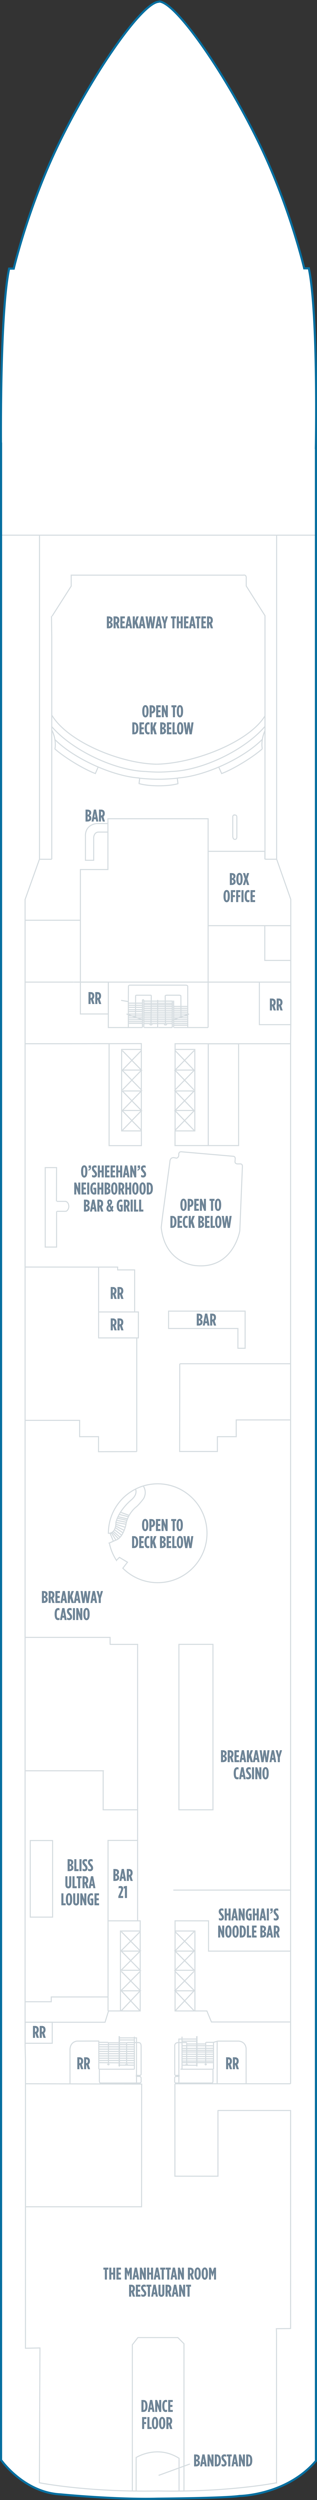 <?xml version="1.0" encoding="utf-8"?>
<!-- Generator: Adobe Illustrator 23.0.4, SVG Export Plug-In . SVG Version: 6.00 Build 0)  -->
<svg version="1.1" id="BREAKAWAY_DECK_07" xmlns="http://www.w3.org/2000/svg" xmlns:xlink="http://www.w3.org/1999/xlink" x="0px"
	 y="0px" width="148.878px" height="1171.141px" viewBox="0 0 148.878 1171.141"
	 style="enable-background:new 0 0 148.878 1171.141;" xml:space="preserve">
<rect x="0" y="0" width="148.878" height="1171.141" fill="#333333" stroke="none"/>
<style type="text/css">
	.st0{fill:#FFFFFF;}
	.st1{fill:none;stroke:#D5DCE0;stroke-width:0.5;}
	.st2{fill:#6E8496;}
	.st3{fill:none;stroke:#076FA0;stroke-miterlimit:10;}
	.st4{fill:none;}
</style>
<g id="BREAKAWAY_DECK_07_BOTTOM">
	<path class="st0" d="M148.378,1152.818c-13.826,16.182-35.904,16.435-35.904,16.435c-6.698,1.012-38.326,1.265-38.326,1.265
		c-19.97,0.506-45.768-2.024-45.768-2.024c-17.241-0.885-27.879-16.11-27.879-16.11V207.327l-0.033,3.174
		c0,0-0.683-63.167,3.817-84.667H6.45c0,0,6.595-28.085,20.333-56.834C42.606,35.888,66.332,1.458,74.45,0.834l0.418-0.124
		c8.118,0.624,31.843,35.054,47.665,68.166c13.738,28.749,20.334,56.834,20.334,56.834h2.166c4.5,21.5,3.297,84.667,3.297,84.667
		l0.048-0.766V626.48v-0.267V783.04v370.115"/>
	<line class="st1" x1="63.095" y1="969.405" x2="63.095" y2="954.072"/>
	<line class="st1" x1="46.405" y1="969.326" x2="63.101" y2="969.326"/>
	<line class="st1" x1="54.519" y1="714.091" x2="58.768" y2="715.453"/>
	<line class="st1" x1="54.288" y1="714.819" x2="58.352" y2="716.913"/>
	<line class="st1" x1="54.215" y1="715.672" x2="57.744" y2="718.056"/>
	<line class="st1" x1="53.883" y1="716.697" x2="57.208" y2="719.224"/>
	<line class="st1" x1="53.239" y1="717.383" x2="56.502" y2="720.222"/>
	<line class="st1" x1="52.79" y1="717.886" x2="55.578" y2="720.783"/>
	<line class="st1" x1="51.707" y1="718.299" x2="53.189" y2="721.847"/>
	<line class="st1" x1="54.587" y1="713.224" x2="59.238" y2="714.051"/>
	<line class="st1" x1="54.876" y1="712.219" x2="59.206" y2="713.096"/>
	<line class="st1" x1="55.185" y1="711.219" x2="59.505" y2="712.188"/>
	<line class="st1" x1="55.636" y1="710.531" x2="59.798" y2="711.522"/>
	<line class="st1" x1="56.039" y1="709.426" x2="60.343" y2="710.526"/>
	<line class="st1" x1="56.438" y1="708.359" x2="60.743" y2="709.933"/>
	<path class="st1" d="M59.803,956.836c-0.184,0-0.331,0.186-0.331,0.421"/>
	<line class="st1" x1="59.472" y1="957.256" x2="59.472" y2="966.923"/>
	<line class="st1" x1="63.156" y1="958.871" x2="46.416" y2="958.838"/>
	<path class="st1" d="M50.905,957.164c0-0.235-0.146-0.421-0.329-0.421"/>
	<line class="st1" x1="50.905" y1="958.79" x2="50.905" y2="957.164"/>
	<line class="st1" x1="50.576" y1="956.743" x2="46.416" y2="956.743"/>
	<line class="st1" x1="56.104" y1="967.979" x2="56.104" y2="953.934"/>
	<line class="st1" x1="55.943" y1="967.979" x2="55.943" y2="953.823"/>
	<line class="st1" x1="63.183" y1="966.37" x2="55.617" y2="966.342"/>
	<line class="st1" x1="63.183" y1="967.433" x2="55.617" y2="967.406"/>
	<line class="st1" x1="56.104" y1="967.979" x2="55.943" y2="967.979"/>
	<line class="st1" x1="55.943" y1="966.342" x2="46.476" y2="966.25"/>
	<line class="st1" x1="46.342" y1="957.806" x2="63.129" y2="957.806"/>
	<line class="st1" x1="46.31" y1="959.93" x2="63.101" y2="959.93"/>
	<line class="st1" x1="46.294" y1="960.994" x2="63.039" y2="960.994"/>
	<path class="st1" d="M50.596,966.89c0,0.224,0.145,0.406,0.326,0.406c0.179,0,0.324-0.183,0.324-0.406l0,0"/>
	<line class="st1" x1="51.246" y1="966.89" x2="51.246" y2="966.768"/>
	<line class="st1" x1="50.596" y1="966.89" x2="50.596" y2="966.768"/>
	<path class="st1" d="M59.14,966.983c0,0.224,0.145,0.406,0.323,0.406c0.179,0,0.324-0.183,0.324-0.406l0,0"/>
	<line class="st1" x1="59.788" y1="966.983" x2="59.788" y2="966.861"/>
	<line class="st1" x1="59.14" y1="966.983" x2="59.14" y2="966.861"/>
	<line class="st1" x1="50.926" y1="966.768" x2="50.926" y2="958.889"/>
	<line class="st1" x1="46.413" y1="963.12" x2="63.101" y2="963.12"/>
	<line class="st1" x1="46.413" y1="964.179" x2="63.101" y2="964.179"/>
	<line class="st1" x1="46.523" y1="965.245" x2="63.101" y2="965.245"/>
	<line class="st1" x1="46.294" y1="962.054" x2="63.101" y2="962.054"/>
	<path class="st1" d="M57.715,734.595l2.146-2.776l-3.786-2.271l-1.388,1.388l-0.002,0.008c-1.576-2.401-2.718-5.113-3.313-8.024
		l-0.091-0.06l3.155-1.389l-2.019-3.218h-1.515c0-12.79,10.368-23.157,23.157-23.157s23.157,10.367,23.157,23.157
		c0,12.789-10.367,23.156-23.157,23.156c-6.394,0-12.183-2.592-16.374-6.781L57.715,734.595z"/>
	<path class="st1" d="M63.646,697.62c0,0,1.262,2.272-2.019,5.048c0,0-5.553,4.418-7.193,10.475c0,0,0.252,4.291-2.65,5.048"/>
	<path class="st1" d="M67.18,695.979c0,0,2.146,2.65,0.252,6.058c0,0-2.145,2.902-3.66,4.038c0,0-3.912,3.029-4.67,8.329
		c0,0-1.262,5.931-4.669,7.066"/>
	<polyline class="st1" points="97.737,481.358 97.737,383.537 90.59,383.537 	"/>
	<polyline class="st1" points="91.117,383.537 50.684,383.537 50.684,407.342 37.757,407.342 37.757,460.071 	"/>
	<line class="st1" x1="24.207" y1="431.091" x2="37.758" y2="431.091"/>
	<polyline class="st1" points="124.362,433.634 124.362,449.918 136.54,449.918 	"/>
	<polyline class="st1" points="124.518,402.505 129.936,402.505 136.561,421.319 136.564,421.544 136.564,480.732 136.48,487.768 
		136.48,595.501 136.48,601.296 136.48,653.171 136.48,662.078 136.48,890.975 136.48,894.288 136.48,958.44 136.48,964.464 
		136.48,976.146 	"/>
	<polyline class="st1" points="50.873,460.071 50.873,481.358 60.271,481.358 	"/>
	<line class="st1" x1="63.083" y1="955.639" x2="56.041" y2="955.639"/>
	<polyline class="st1" points="55.891,954.654 63.139,954.654 64.117,954.654 64.117,975.688 	"/>
	<line class="st1" x1="59.491" y1="956.966" x2="50.873" y2="956.966"/>
	<path class="st1" d="M59.803,956.836l5.49,0.016c0,0,0.975,0.143,0.962,1.449l0.02-0.085v13.309c0,0,0.164,0.928-1.364,0.709
		l-0.9-0.027l0.027,0.491h1.636c0,0,0.6,0.219,0.6,0.764v1.854c0,0-0.218,0.436-0.6,0.49h-18.38c0,0-0.627,0.137-0.627-1.036v-5.435
		"/>
	<line class="st1" x1="85.483" y1="969.405" x2="85.483" y2="954.072"/>
	<line class="st1" x1="100.269" y1="969.326" x2="100.269" y2="956.76"/>
	<line class="st1" x1="100.269" y1="969.326" x2="84.748" y2="969.326"/>
	<path class="st1" d="M87.428,956.834c0.169,0,0.305,0.185,0.305,0.421"/>
	<line class="st1" x1="87.732" y1="957.255" x2="87.692" y2="958.84"/>
	<line class="st1" x1="85.488" y1="959.589" x2="100.301" y2="959.536"/>
	<path class="st1" d="M96.607,957.164c0-0.235,0.134-0.421,0.302-0.421"/>
	<line class="st1" x1="96.606" y1="958.889" x2="96.607" y2="957.164"/>
	<path class="st1" d="M96.909,956.743h3.375l1.964-0.582h9.925c3.412,0.413,3.411,3.515,3.411,3.515v16.471"/>
	<line class="st1" x1="92.366" y1="967.979" x2="92.366" y2="953.934"/>
	<line class="st1" x1="92.513" y1="967.979" x2="92.513" y2="953.823"/>
	<line class="st1" x1="85.46" y1="967.433" x2="92.372" y2="967.483"/>
	<line class="st1" x1="85.606" y1="966.24" x2="100.302" y2="966.25"/>
	<line class="st1" x1="100.301" y1="958.349" x2="85.494" y2="958.349"/>
	<line class="st1" x1="100.295" y1="960.473" x2="85.657" y2="960.473"/>
	<line class="st1" x1="100.301" y1="961.265" x2="85.488" y2="961.265"/>
	<path class="st1" d="M96.908,966.89c0,0.224-0.134,0.406-0.3,0.406c-0.164,0-0.297-0.183-0.297-0.406l0,0"/>
	<line class="st1" x1="96.312" y1="966.89" x2="96.312" y2="966.768"/>
	<line class="st1" x1="96.908" y1="966.89" x2="96.908" y2="966.768"/>
	<path class="st1" d="M87.984,966.983c0,0.224-0.133,0.406-0.296,0.406c-0.165,0-0.297-0.183-0.297-0.406l0,0"/>
	<line class="st1" x1="87.392" y1="966.983" x2="87.392" y2="966.861"/>
	<line class="st1" x1="87.984" y1="966.983" x2="87.984" y2="966.861"/>
	<line class="st1" x1="96.606" y1="966.768" x2="96.606" y2="958.889"/>
	<line class="st1" x1="100.352" y1="963.391" x2="85.471" y2="963.391"/>
	<line class="st1" x1="100.352" y1="964.451" x2="85.488" y2="964.451"/>
	<line class="st1" x1="100.271" y1="965.516" x2="85.488" y2="965.516"/>
	<line class="st1" x1="100.123" y1="962.326" x2="85.536" y2="962.326"/>
	<line class="st1" x1="87.692" y1="966.861" x2="87.692" y2="958.84"/>
	<line class="st1" x1="85.484" y1="956.182" x2="92.354" y2="956.182"/>
	<polyline class="st1" points="92.372,955.197 84.992,955.197 84.008,955.197 84.008,976.184 	"/>
	<line class="st1" x1="87.745" y1="957.509" x2="96.622" y2="957.509"/>
	<path class="st1" d="M87.428,956.834l-3.409,0.036c0,0-1.942-0.265-1.969,1.454l0.02,0.01v13.309c0,0-0.194,0.81,1.208,0.591
		l0.826-0.027l-0.025,0.491h-1.502c0,0-0.551,0.219-0.551,0.764v1.854c0,0,0.199,0.436,0.551,0.49h16.876
		c0,0,0.576,0.137,0.576-1.036v-5.182"/>
	<line class="st1" x1="121.706" y1="460.071" x2="34.686" y2="460.071"/>
	<line class="st1" x1="11.999" y1="460.071" x2="34.635" y2="460.071"/>
	<line class="st1" x1="24.207" y1="431.091" x2="11.779" y2="431.091"/>
	<line class="st1" x1="82.144" y1="976.144" x2="136.436" y2="976.144"/>
	<line class="st1" x1="81.541" y1="471.467" x2="88.166" y2="471.467"/>
	<line class="st1" x1="81.541" y1="475.929" x2="84.943" y2="475.929"/>
	<line class="st1" x1="81.541" y1="476.822" x2="88.166" y2="476.822"/>
	<line class="st1" x1="81.662" y1="477.715" x2="85.002" y2="477.715"/>
	<line class="st1" x1="81.662" y1="478.607" x2="85.002" y2="478.607"/>
	<line class="st1" x1="81.662" y1="479.5" x2="85.002" y2="479.5"/>
	<path class="st1" d="M81.662,481.358h6.507V462.05c0,0-0.024-0.551-0.958-0.551H60.968c0,0-0.694,0.024-0.647,0.647l-0.05,7.051"/>
	<line class="st1" x1="70.995" y1="471.467" x2="77.816" y2="471.467"/>
	<line class="st1" x1="81.541" y1="472.36" x2="88.166" y2="472.36"/>
	<line class="st1" x1="70.995" y1="472.36" x2="77.816" y2="472.36"/>
	<line class="st1" x1="81.541" y1="473.253" x2="88.166" y2="473.253"/>
	<line class="st1" x1="70.995" y1="473.253" x2="77.816" y2="473.253"/>
	<line class="st1" x1="81.541" y1="474.145" x2="88.166" y2="474.145"/>
	<line class="st1" x1="70.995" y1="474.145" x2="77.816" y2="474.145"/>
	<line class="st1" x1="81.541" y1="475.037" x2="88.166" y2="475.037"/>
	<line class="st1" x1="77.816" y1="471.467" x2="80.935" y2="471.467"/>
	<line class="st1" x1="77.816" y1="475.929" x2="80.935" y2="475.929"/>
	<line class="st1" x1="77.816" y1="476.822" x2="80.935" y2="476.822"/>
	<line class="st1" x1="77.816" y1="477.715" x2="80.935" y2="477.715"/>
	<line class="st1" x1="77.816" y1="478.607" x2="80.935" y2="478.607"/>
	<line class="st1" x1="77.697" y1="479.5" x2="80.935" y2="479.5"/>
	<line class="st1" x1="74.29" y1="481.358" x2="80.938" y2="481.358"/>
	<line class="st1" x1="77.816" y1="472.36" x2="80.935" y2="472.36"/>
	<line class="st1" x1="77.816" y1="473.253" x2="80.935" y2="473.253"/>
	<line class="st1" x1="77.816" y1="474.145" x2="80.935" y2="474.145"/>
	<line class="st1" x1="77.816" y1="475.037" x2="80.935" y2="475.037"/>
	<line class="st1" x1="71.073" y1="475.037" x2="77.816" y2="475.037"/>
	<line class="st1" x1="71.073" y1="475.929" x2="77.816" y2="475.929"/>
	<line class="st1" x1="71.073" y1="476.822" x2="77.816" y2="476.822"/>
	<line class="st1" x1="71.073" y1="477.715" x2="77.816" y2="477.715"/>
	<line class="st1" x1="71.073" y1="478.607" x2="77.816" y2="478.607"/>
	<line class="st1" x1="71.051" y1="479.5" x2="77.538" y2="479.5"/>
	<line class="st1" x1="67.549" y1="475.929" x2="71.073" y2="475.929"/>
	<line class="st1" x1="67.549" y1="476.822" x2="71.073" y2="476.822"/>
	<line class="st1" x1="67.549" y1="477.715" x2="71.073" y2="477.715"/>
	<line class="st1" x1="67.549" y1="478.607" x2="71.073" y2="478.607"/>
	<line class="st1" x1="67.549" y1="479.5" x2="71.051" y2="479.5"/>
	<line class="st1" x1="67.549" y1="475.053" x2="71.073" y2="475.053"/>
	<line class="st1" x1="67.549" y1="470.696" x2="71.073" y2="470.696"/>
	<line class="st1" x1="67.549" y1="469.971" x2="80.935" y2="469.971"/>
	<line class="st1" x1="67.549" y1="468.969" x2="80.935" y2="468.969"/>
	<line class="st1" x1="71.073" y1="470.696" x2="80.935" y2="470.696"/>
	<line class="st1" x1="67.549" y1="471.589" x2="70.995" y2="471.589"/>
	<line class="st1" x1="67.549" y1="472.481" x2="70.995" y2="472.481"/>
	<line class="st1" x1="67.549" y1="473.374" x2="70.995" y2="473.374"/>
	<line class="st1" x1="67.549" y1="474.266" x2="70.995" y2="474.266"/>
	<line class="st1" x1="81.59" y1="480.287" x2="88.159" y2="480.287"/>
	<line class="st1" x1="85" y1="475.929" x2="88.159" y2="475.929"/>
	<line class="st1" x1="85" y1="477.715" x2="88.159" y2="477.715"/>
	<line class="st1" x1="85" y1="478.607" x2="88.159" y2="478.607"/>
	<line class="st1" x1="85" y1="479.5" x2="88.159" y2="479.5"/>
	<line class="st1" x1="67.643" y1="481.358" x2="74.142" y2="481.358"/>
	<path class="st1" d="M66.886,481.358l0.017-12.622c0,0-0.07-0.393,0.309-0.393c0,0,0.345,0,0.345,0.393l-0.017,12.622"/>
	<line class="st1" x1="81.561" y1="468.735" x2="81.545" y2="481.358"/>
	<line class="st1" x1="80.935" y1="468.735" x2="80.891" y2="481.358"/>
	<line class="st1" x1="66.873" y1="479.381" x2="60.495" y2="479.381"/>
	<line class="st1" x1="66.873" y1="475.024" x2="60.24" y2="475.024"/>
	<line class="st1" x1="66.873" y1="473.891" x2="60.24" y2="473.891"/>
	<line class="st1" x1="66.873" y1="473.02" x2="60.24" y2="473.02"/>
	<line class="st1" x1="66.873" y1="471.887" x2="60.24" y2="471.887"/>
	<line class="st1" x1="66.873" y1="470.929" x2="60.24" y2="470.929"/>
	<line class="st1" x1="66.873" y1="469.928" x2="60.24" y2="469.928"/>
	<line class="st1" x1="66.873" y1="475.917" x2="60.495" y2="475.917"/>
	<line class="st1" x1="66.873" y1="476.809" x2="60.495" y2="476.809"/>
	<line class="st1" x1="66.873" y1="477.702" x2="60.495" y2="477.702"/>
	<line class="st1" x1="66.873" y1="478.594" x2="60.495" y2="478.594"/>
	<polyline class="st1" points="56.881,468.62 60.271,469.197 60.271,481.358 66.899,481.358 	"/>
	<path class="st1" d="M77.193,479.83c0,0.165,0.241,0.3,0.536,0.3c0.301,0,0.543-0.135,0.543-0.3l0,0"/>
	<line class="st1" x1="77.722" y1="479.739" x2="77.581" y2="466.516"/>
	<line class="st1" x1="84.947" y1="466.557" x2="84.956" y2="467.374"/>
	<line class="st1" x1="84.994" y1="476.401" x2="84.956" y2="467.346"/>
	<path class="st1" d="M78.343,466.213c-0.316,0-0.732,0.13-0.732,0.303"/>
	<path class="st1" d="M84.206,466.213c0.316,0,0.732,0.13,0.732,0.303"/>
	<line class="st1" x1="78.259" y1="466.213" x2="84.315" y2="466.213"/>
	<path class="st1" d="M77.193,479.83c0,0.165,0.241,0.3,0.536,0.3c0.301,0,0.543-0.135,0.543-0.3l0,0"/>
	<path class="st1" d="M78.343,466.213c-0.316,0-0.762,0.13-0.762,0.303"/>
	<line class="st1" x1="77.61" y1="467.307" x2="77.595" y2="468.195"/>
	<path class="st1" d="M84.206,466.213c0.316,0,0.741,0.172,0.741,0.345"/>
	<line class="st1" x1="78.259" y1="466.213" x2="84.315" y2="466.213"/>
	<path class="st1" d="M71.438,479.83c0,0.165-0.241,0.3-0.536,0.3c-0.301,0-0.543-0.135-0.543-0.3l0,0"/>
	<line class="st1" x1="70.91" y1="479.739" x2="71.051" y2="466.516"/>
	<line class="st1" x1="63.676" y1="467.073" x2="63.676" y2="467.374"/>
	<line class="st1" x1="63.651" y1="476.73" x2="63.676" y2="467.346"/>
	<line class="st1" x1="71.021" y1="467.323" x2="71.037" y2="468.195"/>
	<line class="st1" x1="63.693" y1="466.516" x2="63.676" y2="467.717"/>
	<path class="st1" d="M63.693,466.516c0-0.228,0.109-0.303,0.732-0.303h-0.109h6.057h-0.084c0.795,0,0.732,0.02,0.732,0.303"/>
	<polyline class="st1" points="129.918,250.882 129.918,263.183 129.918,266.76 129.918,311.064 129.918,314.09 129.918,329.793 
		129.918,333.078 129.918,402.644 	"/>
	<line class="st1" x1="124.449" y1="342.099" x2="124.449" y2="402.611"/>
	<path class="st1" d="M24.436,288.674l9.004-14.095v-5.15h64.188h16.642c0,0,1.536-0.477,1.374,1.543v3.555l8.806,13.896V342.1"/>
	<polyline class="st1" points="97.812,489.273 97.812,536.65 82.203,536.65 82.203,529.827 	"/>
	<polyline class="st1" points="51.234,489.107 51.234,536.678 66.4,536.678 66.4,529.77 	"/>
	<polyline class="st1" points="11.785,488.941 31.841,488.941 66.38,488.882 66.38,491.61 	"/>
	<polyline class="st1" points="136.438,488.941 124.664,488.941 82.229,488.941 82.229,491.866 	"/>
	<line class="st1" x1="74.066" y1="468.396" x2="74.034" y2="481.358"/>
	<rect x="57.123" y="491.61" class="st1" width="9.257" height="38.165"/>
	<line class="st1" x1="57.43" y1="520.334" x2="66.38" y2="529.481"/>
	<line class="st1" x1="57.52" y1="529.475" x2="66.38" y2="520.337"/>
	<polygon class="st1" points="57.43,511.064 66.38,520.211 57.52,520.205 66.38,511.067 	"/>
	<line class="st1" x1="57.43" y1="501.407" x2="66.38" y2="510.555"/>
	<line class="st1" x1="57.52" y1="510.549" x2="66.38" y2="501.41"/>
	<polyline class="st1" points="66.38,492.14 57.52,501.278 66.38,501.285 57.43,492.137 	"/>
	<rect x="82.229" y="491.61" class="st1" width="9.267" height="38.165"/>
	<line class="st1" x1="91.188" y1="520.334" x2="82.229" y2="529.481"/>
	<line class="st1" x1="91.099" y1="529.475" x2="82.229" y2="520.337"/>
	<polygon class="st1" points="91.188,511.064 82.229,520.211 91.099,520.205 82.229,511.067 	"/>
	<line class="st1" x1="91.188" y1="501.407" x2="82.229" y2="510.555"/>
	<line class="st1" x1="91.099" y1="510.549" x2="82.229" y2="501.41"/>
	<polyline class="st1" points="82.229,492.14 91.099,501.278 82.229,501.285 91.188,492.137 	"/>
	<path class="st1" d="M85.521,539.589l24.145,2.084c0,0,0.956,0.086,0.782,1.39l-0.087,1.216c0,0-0.001,0.781,0.955,0.955h1.477
		c0,0,1.215-0.174,1.042,1.477l-1.216,29.877c0,0-2.953,17.805-20.323,16.328c0,0-14.678-0.521-16.588-17.892
		c0,0,0.782-6.687,0.956-7.729l3.126-23.016c0,0-0.087-1.998,1.737-1.998l1.39,0.26c0,0,1.042-0.174,1.042-1.563
		C83.957,540.978,83.697,539.241,85.521,539.589z"/>
	<line class="st1" x1="64.229" y1="627.001" x2="64.229" y2="680.01"/>
	<polyline class="st1" points="11.736,593.55 36.437,593.568 44.839,593.568 55.248,593.568 55.248,593.568 55.248,594.894 
		63.236,594.894 63.236,614.592 64.983,614.592 64.983,622.647 	"/>
	<polyline class="st1" points="84.419,651.093 84.419,639.051 84.713,638.854 136.335,638.854 	"/>
	<polyline class="st1" points="84.419,651.093 84.373,679.96 102.091,679.96 102.091,673.024 110.938,673.024 110.938,665.171 
		136.538,665.171 	"/>
	<polyline class="st1" points="64.229,680.01 46.271,680.061 46.271,673.01 37.398,673.024 37.398,665.374 12.001,665.374 	"/>
	<rect x="56.566" y="904.59" class="st1" width="9.277" height="37.448"/>
	<line class="st1" x1="56.873" y1="913.871" x2="65.844" y2="904.879"/>
	<line class="st1" x1="56.963" y1="904.884" x2="65.844" y2="913.87"/>
	<polygon class="st1" points="56.873,922.987 65.844,913.992 56.963,913.998 65.844,922.983 	"/>
	<line class="st1" x1="56.873" y1="932.48" x2="65.844" y2="923.486"/>
	<line class="st1" x1="56.963" y1="923.492" x2="65.844" y2="932.476"/>
	<polyline class="st1" points="65.844,942.038 56.963,932.607 65.844,932.6 56.873,942.038 	"/>
	<rect x="82.218" y="904.59" class="st1" width="9.324" height="37.448"/>
	<line class="st1" x1="91.234" y1="913.871" x2="82.218" y2="904.879"/>
	<line class="st1" x1="91.145" y1="904.884" x2="82.218" y2="913.87"/>
	<polygon class="st1" points="91.234,922.987 82.218,913.992 91.145,913.998 82.218,922.983 	"/>
	<line class="st1" x1="91.234" y1="932.48" x2="82.218" y2="923.486"/>
	<line class="st1" x1="91.145" y1="923.492" x2="82.218" y2="932.476"/>
	<polyline class="st1" points="82.218,942.038 91.145,932.607 82.218,932.6 91.234,942.038 	"/>
	<polyline class="st1" points="136.41,947.205 108.161,947.205 104.434,947.205 99.297,947.205 97.151,942.038 91.542,942.038 	"/>
	<polyline class="st1" points="11.949,976.144 66.525,976.293 66.525,976.293 66.492,1033.777 38.656,1033.777 28.963,1033.777 
		12.067,1033.777 	"/>
	<line class="st1" x1="81.177" y1="477.805" x2="88.791" y2="475.004"/>
	<line class="st1" x1="59.414" y1="474.98" x2="67.217" y2="477.853"/>
	<path class="st1" d="M109.317,382.695v8.958c0,0-0.05,1.518,0.962,1.569c0,0,1.062,0.152,0.962-1.468v-8.857
		c0,0,0.101-1.013-0.811-1.114C110.431,381.784,109.217,381.682,109.317,382.695z"/>
	<line class="st1" x1="18.507" y1="402.526" x2="24.316" y2="402.526"/>
	<line class="st1" x1="101.982" y1="976.164" x2="101.982" y2="956.214"/>
	<line class="st1" x1="0.501" y1="250.706" x2="148.378" y2="250.706"/>
	<polyline class="st1" points="64.983,614.592 64.983,626.751 46.317,626.751 46.317,593.667 	"/>
	<path class="st1" d="M32.879,976.127v-15.521c0,0-0.413-3.825,3.205-4.445l10.321-0.033v13.198"/>
	<rect x="84.027" y="770.299" class="st1" width="15.988" height="77.509"/>
	<polyline class="st1" points="11.749,767.038 51.694,767.038 51.712,770.27 51.805,770.318 64.632,770.318 64.632,801.832 
		64.632,804.668 64.632,847.808 48.448,847.808 48.448,829.619 48.494,829.534 12.051,829.534 	"/>
	<rect x="50.739" y="862.149" class="st1" width="13.893" height="37.675"/>
	<polyline class="st1" points="82.218,904.59 82.218,899.824 97.933,899.824 97.933,914.009 97.973,914.009 124.311,914.009 
		136.594,914.009 	"/>
	<polyline class="st1" points="12.003,937.729 24.067,937.729 24.067,935.486 50.848,935.478 	"/>
	<polyline class="st1" points="62.15,1166.792 62.15,1098.417 64.775,1095.042 83.525,1095.042 86.4,1097.917 86.4,1166.917 	"/>
	<rect x="11.81" y="947.302" class="st1" width="12.72" height="9.872"/>
	<line class="st1" x1="50.739" y1="899.824" x2="50.739" y2="942.038"/>
	<polyline class="st1" points="64.632,899.824 65.844,899.824 65.844,904.345 	"/>
	<rect x="14.213" y="862.209" class="st1" width="10.491" height="35.872"/>
	<polyline class="st1" points="26.518,562.758 26.565,546.968 21.235,546.968 21.235,584.194 26.565,584.194 26.578,567.473 	"/>
	<path class="st1" d="M26.65,567.443h3.551c0.137,0.05,0.798-0.021,0.94-0.061c0.213-0.061,1.177-0.915,1.177-2.223
		c0-1.187-0.626-2.161-1.439-2.333v-0.036h-4.23"/>
	<line class="st1" x1="88.169" y1="481.358" x2="97.737" y2="481.358"/>
	<polyline class="st1" points="24.18,288.652 24.31,298.317 24.31,402.498 	"/>
	<polyline class="st1" points="11.848,947.327 49.333,947.327 50.967,942.038 56.566,942.038 	"/>
	<rect x="37.757" y="460.071" class="st1" width="13.116" height="14.93"/>
	<rect x="121.816" y="460.071" class="st1" width="14.748" height="19.93"/>
	<polyline class="st1" points="136.593,433.634 97.737,433.634 97.737,398.806 124.399,398.806 124.399,402.543 	"/>
	<path class="st1" d="M63.934,1166.984v-15.749c0,0,9.841-6.193,20.152,0.356v15.315"/>
	<path class="st1" d="M18.552,250.715v125.291v5.769v20.66l-6.773,18.954v30.276v6.376v23v6.875v97.024v5.719v62.475v9.179v295.823
		l0.183,7.08v134.824l6.802-0.137l-0.262,63.168l0.052-0.003c0,0,22.424,4.469,55.748,3.842c33.324,0.627,55.513-3.842,55.513-3.842
		l0.053,0.031v-70.12l-0.073-2.095l6.606-0.071l0.08-0.037V988.729l-0.011-0.06h-34.038l-0.069,0.06v30.715H82.148v-43.297"/>
	<line class="st1" x1="81.401" y1="885.422" x2="136.545" y2="885.422"/>
	<polygon class="st1" points="111.736,614.194 79.175,614.194 79.175,622.335 111.736,622.335 111.736,631.603 115.118,631.603 
		115.118,622.335 115.118,614.194 	"/>
	<path class="st1" d="M50.608,385.802h-5.353c-5.58,0.797-5.125,5.808-5.125,5.808v11.389h3.872v-10.705c0,0,0.114-2.277,2.05-2.505
		h4.556"/>
	<line class="st1" x1="46.381" y1="614.592" x2="63.162" y2="614.592"/>
	<line class="st1" x1="64.632" y1="847.826" x2="64.632" y2="862.21"/>
	<path class="st1" d="M123.192,350.776c-4.413,3.963-13.543,9.512-19.097,11.601l-1.326-2.958"/>
	<path class="st1" d="M73.699,357.989c17.963-0.432,43.394-10.536,50.735-22.627"/>
	<path class="st1" d="M65.118,364.481c2.238,0.314,7.064,0.59,9.321,0.548"/>
	<path class="st1" d="M24.214,340.285c9.456,11.093,29.679,20.722,44.247,21.124"/>
	<path class="st1" d="M80.437,361.397c14.562-0.412,34.577-10.038,44.02-21.125"/>
	<path class="st1" d="M74.439,365.029c2.258,0.042,7.023-0.234,9.263-0.548"/>
	<path class="st1" d="M74.439,361.685c1.522,0.019,4.481-0.138,5.997-0.288"/>
	<path class="st1" d="M68.462,361.409c1.516,0.149,4.455,0.294,5.978,0.275"/>
	<path class="st1" d="M24.386,335.103c7.772,12.782,32.904,22.713,49.313,22.886"/>
	<path class="st1" d="M65.217,367.051c4.664,1.41,13.869,1.434,18.534,0.024"/>
	<path class="st1" d="M83.709,364.439c-0.25,0.031-0.427,0.258-0.396,0.508"/>
	<path class="st1" d="M65.564,364.947c0.032-0.25-0.146-0.477-0.395-0.508"/>
	<path class="st1" d="M25.689,350.765c4.411,3.964,13.542,9.523,19.094,11.612l1.266-2.958"/>
	<path class="st1" d="M24.352,342.072c1.351,2.477,1.973,6.184,1.431,8.772"/>
	<path class="st1" d="M83.709,364.439c12.436-0.866,30.595-9.16,39.391-17.998"/>
	<path class="st1" d="M83.709,364.439c-0.25,0.031-0.427,0.258-0.396,0.508"/>
	<line class="st1" x1="83.312" y1="364.947" x2="83.535" y2="366.748"/>
	<line class="st1" x1="83.312" y1="364.947" x2="83.535" y2="366.748"/>
	<path class="st1" d="M25.757,346.417c8.795,8.838,26.976,17.157,39.413,18.023"/>
	<path class="st1" d="M124.445,342.292c-1.197,2.501-1.762,6.054-1.253,8.484"/>
	<line class="st1" x1="83.603" y1="367.174" x2="83.312" y2="364.947"/>
	<line class="st1" x1="65.344" y1="366.748" x2="65.564" y2="364.947"/>
	<line class="st1" x1="65.344" y1="366.748" x2="65.564" y2="364.947"/>
	<line class="st1" x1="65.291" y1="367.224" x2="65.564" y2="364.947"/>
	<path class="st1" d="M65.564,364.947c0.032-0.25-0.146-0.477-0.395-0.508"/>
	<rect x="97.801" y="488.981" class="st1" width="14.254" height="47.669"/>
	<line class="st1" x1="89.188" y1="1154.26" x2="74.487" y2="1159.606"/>
	<path class="st2" d="M19.679,745.323h0.848c0.943,0,1.822,0.384,1.822,1.423v0.04c0,0.72-0.407,1.071-0.808,1.264
		c0.472,0.207,0.88,0.535,0.88,1.247v0.071c0,0.992-0.768,1.552-1.854,1.552h-0.888C19.679,750.92,19.679,745.323,19.679,745.323z
		 M20.67,747.673c0.432,0,0.72-0.248,0.72-0.735v-0.017c0-0.487-0.288-0.695-0.72-0.695h-0.016v1.447H20.67z M20.678,750.016
		c0.448,0,0.768-0.264,0.768-0.728v-0.04c0-0.464-0.319-0.728-0.768-0.728h-0.023v1.495h0.023V750.016z M22.831,745.323h1.007
		c1,0,1.728,0.527,1.728,1.783v0.071c0,0.728-0.288,1.191-0.656,1.472l0.752,2.271h-1.039l-0.632-1.951h-0.184v1.951h-0.976
		C22.831,750.92,22.831,745.323,22.831,745.323z M23.855,748.089c0.424,0,0.735-0.247,0.735-0.902v-0.064
		c0-0.703-0.336-0.888-0.76-0.888h-0.023v1.854H23.855z M26.015,745.323h2.143v0.928H26.99v1.391h1.031v0.928H26.99v1.423h1.191
		v0.928h-2.167L26.015,745.323L26.015,745.323z M29.438,745.307h1.04l1.062,5.612h-0.975l-0.185-1.111h-0.888l-0.176,1.111h-0.943
		L29.438,745.307z M30.237,748.928l-0.296-1.847l-0.304,1.847H30.237z M31.839,745.323h0.976v2.342l0.791-2.342h1.104l-0.943,2.366
		l0.959,3.23h-1.087l-0.607-2.118l-0.216,0.615v1.503H31.84L31.839,745.323L31.839,745.323z M35.726,745.307h1.039l1.063,5.612
		h-0.975l-0.185-1.111H35.78l-0.176,1.111h-0.943L35.726,745.307z M36.525,748.928l-0.296-1.847l-0.304,1.847H36.525z
		 M37.823,745.323h0.999l0.408,3.43l0.487-3.43h0.903l0.479,3.43l0.416-3.43h0.976l-0.848,5.613H40.62l-0.464-3.318l-0.464,3.318
		H38.67L37.823,745.323z M43.525,745.307h1.04l1.062,5.612h-0.975l-0.185-1.111h-0.888l-0.176,1.111H42.46L43.525,745.307z
		 M44.325,748.928l-0.296-1.847l-0.304,1.847H44.325z M46.357,748.713l-1.039-3.39h1.008l0.527,2.095l0.536-2.095h0.983l-1.04,3.39
		v2.207h-0.976v-2.207H46.357z M25.655,756.217v-0.192c0-1.967,0.728-2.742,1.639-2.742c0.271,0,0.432,0.032,0.64,0.128v1.008
		c-0.2-0.121-0.36-0.185-0.544-0.185c-0.432,0-0.743,0.384-0.743,1.783v0.208c0,1.479,0.312,1.783,0.76,1.783
		c0.151,0,0.344-0.057,0.543-0.176v0.959c-0.224,0.128-0.439,0.168-0.72,0.168C26.334,758.96,25.655,758.169,25.655,756.217z
		 M29.223,753.307h1.04l1.062,5.612H30.35l-0.185-1.111h-0.888l-0.176,1.111h-0.943L29.223,753.307z M30.022,756.928l-0.296-1.847
		l-0.304,1.847H30.022z M31.503,758.727v-1.016c0.344,0.201,0.615,0.312,0.88,0.312c0.279,0,0.52-0.136,0.52-0.479v-0.017
		c0-0.256-0.08-0.447-0.544-0.975c-0.664-0.752-0.936-1.111-0.936-1.791v-0.017c0-0.896,0.584-1.463,1.359-1.463
		c0.392,0,0.624,0.056,0.863,0.176v1.016c-0.304-0.177-0.487-0.256-0.743-0.256c-0.272,0-0.504,0.176-0.504,0.479v0.016
		c0,0.264,0.08,0.36,0.544,0.896c0.768,0.887,0.936,1.23,0.936,1.87v0.017c0,0.879-0.616,1.463-1.384,1.463
		C32.11,758.96,31.782,758.864,31.503,758.727z M34.238,753.323h0.976v5.597h-0.976V753.323z M35.807,753.323h0.911l0.983,2.83
		v-2.83h0.952v5.597h-0.864l-1.031-2.966v2.966h-0.951C35.807,758.92,35.807,753.323,35.807,753.323z M39.134,756.265v-0.288
		c0-1.848,0.601-2.734,1.487-2.734c0.888,0,1.487,0.887,1.487,2.734v0.288c0,1.847-0.6,2.734-1.487,2.734
		C39.734,759,39.134,758.112,39.134,756.265z M41.117,756.265v-0.288c0-1.439-0.2-1.839-0.496-1.839s-0.495,0.399-0.495,1.839v0.288
		c0,1.438,0.199,1.839,0.495,1.839S41.117,757.704,41.117,756.265z"/>
	<path class="st2" d="M31.747,870.945h0.848c0.943,0,1.822,0.384,1.822,1.423v0.04c0,0.72-0.407,1.071-0.808,1.264
		c0.473,0.208,0.88,0.535,0.88,1.247v0.072c0,0.991-0.768,1.551-1.854,1.551h-0.888C31.747,876.542,31.747,870.945,31.747,870.945z
		 M32.738,873.296c0.432,0,0.72-0.248,0.72-0.735v-0.017c0-0.487-0.288-0.695-0.72-0.695h-0.016v1.447H32.738z M32.746,875.638
		c0.448,0,0.768-0.264,0.768-0.728v-0.04c0-0.464-0.319-0.728-0.768-0.728h-0.023v1.495h0.023V875.638z M34.899,870.945h0.976v4.669
		h1.031v0.928h-2.007V870.945z M37.314,870.945h0.976v5.597h-0.976V870.945z M38.762,876.349v-1.015
		c0.344,0.199,0.615,0.312,0.88,0.312c0.279,0,0.52-0.136,0.52-0.479v-0.017c0-0.256-0.08-0.447-0.544-0.975
		c-0.664-0.752-0.936-1.112-0.936-1.791v-0.017c0-0.896,0.584-1.463,1.359-1.463c0.392,0,0.624,0.056,0.863,0.176v1.016
		c-0.304-0.176-0.487-0.256-0.743-0.256c-0.272,0-0.504,0.176-0.504,0.479v0.016c0,0.265,0.08,0.36,0.544,0.896
		c0.768,0.888,0.936,1.231,0.936,1.871v0.017c0,0.879-0.616,1.463-1.384,1.463C39.37,876.582,39.042,876.486,38.762,876.349z
		 M41.363,876.349v-1.015c0.344,0.199,0.615,0.312,0.88,0.312c0.279,0,0.52-0.136,0.52-0.479v-0.017c0-0.256-0.08-0.447-0.544-0.975
		c-0.664-0.752-0.936-1.112-0.936-1.791v-0.017c0-0.896,0.584-1.463,1.359-1.463c0.392,0,0.624,0.056,0.863,0.176v1.016
		c-0.304-0.176-0.487-0.256-0.743-0.256c-0.272,0-0.504,0.176-0.504,0.479v0.016c0,0.265,0.08,0.36,0.544,0.896
		c0.768,0.888,0.936,1.231,0.936,1.871v0.017c0,0.879-0.616,1.463-1.384,1.463C41.97,876.582,41.642,876.486,41.363,876.349z
		 M30.694,882.911v-3.966h0.968v4.062c0,0.504,0.176,0.704,0.424,0.704s0.424-0.2,0.424-0.704v-4.062h0.968v3.966
		c0,1.175-0.592,1.703-1.392,1.703C31.286,884.614,30.694,884.086,30.694,882.911z M34.039,878.945h0.976v4.669h1.031v0.928h-2.007
		V878.945z M36.678,879.873H35.99v-0.928h2.351v0.928h-0.688v4.669h-0.976L36.678,879.873L36.678,879.873z M38.751,878.945h1.007
		c1,0,1.728,0.527,1.728,1.783v0.071c0,0.728-0.288,1.191-0.655,1.472l0.751,2.271h-1.039l-0.632-1.951h-0.184v1.951h-0.976V878.945
		z M39.774,881.712c0.424,0,0.735-0.248,0.735-0.904v-0.063c0-0.704-0.336-0.888-0.76-0.888h-0.023v1.855H39.774z M42.717,878.928
		h1.04l1.062,5.613h-0.975l-0.185-1.111h-0.888l-0.176,1.111h-0.943L42.717,878.928z M43.517,882.55l-0.296-1.847l-0.304,1.847
		H43.517z M28.819,886.945h0.976v4.669h1.031v0.928h-2.007V886.945z M30.923,889.887v-0.288c0-1.847,0.6-2.734,1.486-2.734
		c0.888,0,1.487,0.888,1.487,2.734v0.288c0,1.847-0.6,2.734-1.487,2.734C31.523,892.622,30.923,891.734,30.923,889.887z
		 M32.906,889.887v-0.288c0-1.439-0.2-1.839-0.496-1.839s-0.495,0.399-0.495,1.839v0.288c0,1.438,0.199,1.839,0.495,1.839
		S32.906,891.326,32.906,889.887z M34.362,890.911v-3.966h0.968v4.062c0,0.504,0.176,0.704,0.424,0.704s0.424-0.2,0.424-0.704
		v-4.062h0.968v3.966c0,1.175-0.592,1.703-1.392,1.703S34.362,892.086,34.362,890.911z M37.707,886.945h0.911l0.983,2.83v-2.83
		h0.951v5.597h-0.863l-1.031-2.967v2.967h-0.951C37.707,892.542,37.707,886.945,37.707,886.945z M41.035,889.839v-0.192
		c0-1.807,0.768-2.742,1.87-2.742c0.296,0,0.544,0.063,0.744,0.16v1.015c-0.24-0.144-0.456-0.239-0.712-0.239
		c-0.56,0-0.911,0.56-0.911,1.767v0.272c0,1.463,0.432,1.799,0.831,1.799c0.032,0,0.04,0,0.088-0.008v-1.432h-0.479v-0.871h1.367
		v2.974c-0.352,0.152-0.64,0.24-1.016,0.24C41.841,892.582,41.035,891.79,41.035,889.839z M44.371,886.945h2.143v0.928h-1.167v1.391
		h1.031v0.928h-1.031v1.423h1.191v0.928h-2.167C44.371,892.543,44.371,886.945,44.371,886.945z"/>
	<path class="st2" d="M53.251,875.537h0.848c0.943,0,1.822,0.384,1.822,1.423V877c0,0.72-0.407,1.071-0.808,1.264
		c0.473,0.208,0.88,0.535,0.88,1.247v0.072c0,0.991-0.768,1.551-1.854,1.551h-0.888V875.537z M54.242,877.887
		c0.432,0,0.72-0.248,0.72-0.735v-0.017c0-0.487-0.288-0.695-0.72-0.695h-0.016v1.447H54.242z M54.25,880.23
		c0.448,0,0.768-0.264,0.768-0.728v-0.04c0-0.464-0.319-0.728-0.768-0.728h-0.023v1.495h0.023V880.23z M57.147,875.52h1.039
		l1.063,5.613h-0.975l-0.185-1.111h-0.888l-0.176,1.111h-0.943L57.147,875.52z M57.946,879.142l-0.296-1.847l-0.304,1.847H57.946z
		 M59.547,875.537h1.007c1,0,1.728,0.527,1.728,1.783v0.071c0,0.728-0.288,1.191-0.656,1.472l0.752,2.271h-1.039l-0.632-1.951
		h-0.184v1.951h-0.976V875.537z M60.57,878.303c0.424,0,0.735-0.248,0.735-0.904v-0.063c0-0.704-0.336-0.888-0.76-0.888h-0.023
		v1.855H60.57z M55.579,888.31l0.943-2.159c0.288-0.647,0.384-0.976,0.384-1.224c0-0.287-0.191-0.487-0.496-0.487
		c-0.271,0-0.512,0.104-0.719,0.231v-0.943c0.264-0.136,0.567-0.231,0.936-0.231c0.711,0,1.23,0.432,1.23,1.247v0.04
		c0,0.424-0.111,0.768-0.439,1.52l-0.8,1.854h1.216v0.976h-2.255V888.31z M58.658,884.568l-0.575,0.184v-0.983l0.863-0.271h0.695
		v5.637h-0.983C58.658,889.135,58.658,884.568,58.658,884.568z"/>
	<path class="st2" d="M51.996,602.905h1.007c1,0,1.728,0.527,1.728,1.783v0.072c0,0.728-0.288,1.191-0.656,1.472l0.752,2.271h-1.039
		l-0.632-1.951h-0.184v1.951h-0.976V602.905z M53.019,605.671c0.424,0,0.735-0.248,0.735-0.903v-0.064
		c0-0.704-0.336-0.888-0.76-0.888h-0.023v1.855L53.019,605.671L53.019,605.671z M55.179,602.905h1.007c1,0,1.728,0.527,1.728,1.783
		v0.072c0,0.728-0.288,1.191-0.656,1.472l0.752,2.271h-1.04l-0.632-1.951h-0.184v1.951h-0.976L55.179,602.905L55.179,602.905z
		 M56.203,605.671c0.424,0,0.735-0.248,0.735-0.903v-0.064c0-0.704-0.336-0.888-0.76-0.888h-0.023v1.855L56.203,605.671
		L56.203,605.671z"/>
	<path class="st2" d="M51.996,617.618h1.007c1,0,1.728,0.527,1.728,1.783v0.071c0,0.728-0.288,1.191-0.656,1.472l0.752,2.271h-1.039
		l-0.632-1.951h-0.184v1.951h-0.976V617.618z M53.019,620.383c0.424,0,0.735-0.247,0.735-0.902v-0.064
		c0-0.703-0.336-0.888-0.76-0.888h-0.023v1.854H53.019z M55.179,617.618h1.007c1,0,1.728,0.527,1.728,1.783v0.071
		c0,0.728-0.288,1.191-0.656,1.472l0.752,2.271h-1.04l-0.632-1.951h-0.184v1.951h-0.976L55.179,617.618L55.179,617.618z
		 M56.203,620.383c0.424,0,0.735-0.247,0.735-0.902v-0.064c0-0.703-0.336-0.888-0.76-0.888h-0.023v1.854H56.203z"/>
	<path class="st2" d="M66.698,714.543v-0.288c0-1.847,0.6-2.734,1.487-2.734c0.888,0,1.487,0.888,1.487,2.734v0.288
		c0,1.847-0.6,2.734-1.487,2.734C67.297,717.277,66.698,716.389,66.698,714.543z M68.681,714.543v-0.288
		c0-1.439-0.2-1.839-0.496-1.839s-0.496,0.399-0.496,1.839v0.288c0,1.438,0.2,1.839,0.496,1.839S68.681,715.981,68.681,714.543z
		 M70.153,711.6h0.872c1.063,0,1.807,0.575,1.807,1.887v0.016c0,1.264-0.704,1.863-1.695,1.936h-0.008v1.759h-0.976V711.6z
		 M71.137,714.535c0.408-0.024,0.72-0.32,0.72-1v-0.016c0-0.712-0.271-1.016-0.695-1.016H71.13v2.031L71.137,714.535L71.137,714.535
		z M73.233,711.6h2.143v0.928h-1.167v1.391h1.031v0.928h-1.031v1.423H75.4v0.928h-2.167V711.6z M75.874,711.6h0.912l0.983,2.83
		v-2.83h0.951v5.597h-0.863l-1.031-2.967v2.967h-0.952V711.6z M81.089,712.528h-0.688V711.6h2.351v0.928h-0.688v4.669h-0.976v-4.669
		L81.089,712.528L81.089,712.528z M82.905,714.543v-0.288c0-1.847,0.6-2.734,1.487-2.734s1.487,0.888,1.487,2.734v0.288
		c0,1.847-0.6,2.734-1.487,2.734S82.905,716.389,82.905,714.543z M84.889,714.543v-0.288c0-1.439-0.2-1.839-0.496-1.839
		s-0.496,0.399-0.496,1.839v0.288c0,1.438,0.2,1.839,0.496,1.839S84.889,715.981,84.889,714.543z M62.025,719.6h0.912
		c1.248,0,1.959,0.903,1.959,2.702v0.192c0,1.799-0.711,2.702-1.959,2.702h-0.912C62.025,725.196,62.025,719.6,62.025,719.6z
		 M63.041,724.301c0.464,0,0.863-0.408,0.863-1.807v-0.192c0-1.399-0.399-1.807-0.863-1.807h-0.04v3.806H63.041z M65.377,719.6
		h2.143v0.928h-1.167v1.391h1.031v0.928h-1.031v1.423h1.191v0.928h-2.167V719.6z M67.841,722.495v-0.192
		c0-1.967,0.728-2.742,1.639-2.742c0.272,0,0.432,0.032,0.64,0.128v1.007c-0.2-0.119-0.36-0.184-0.543-0.184
		c-0.432,0-0.744,0.384-0.744,1.783v0.208c0,1.479,0.312,1.783,0.76,1.783c0.152,0,0.344-0.057,0.543-0.176v0.959
		c-0.224,0.128-0.44,0.168-0.72,0.168C68.521,725.237,67.841,724.445,67.841,722.495z M70.626,719.6h0.976v2.343l0.792-2.343h1.104
		l-0.944,2.366l0.959,3.23h-1.087l-0.607-2.119l-0.216,0.616v1.503h-0.976L70.626,719.6L70.626,719.6z M75.122,719.6h0.847
		c0.943,0,1.823,0.384,1.823,1.423v0.04c0,0.72-0.408,1.071-0.808,1.264c0.472,0.208,0.88,0.535,0.88,1.247v0.072
		c0,0.991-0.768,1.551-1.855,1.551h-0.887C75.122,725.197,75.122,719.6,75.122,719.6z M76.113,721.951
		c0.432,0,0.719-0.248,0.719-0.735v-0.017c0-0.487-0.288-0.695-0.719-0.695h-0.016v1.447H76.113z M76.121,724.294
		c0.447,0,0.768-0.264,0.768-0.728v-0.04c0-0.464-0.32-0.728-0.768-0.728h-0.024v1.495h0.024V724.294z M78.273,719.6h2.143v0.928
		h-1.167v1.391h1.031v0.928h-1.031v1.423h1.191v0.928h-2.167V719.6z M80.913,719.6h0.976v4.669h1.031v0.928h-2.007
		C80.913,725.197,80.913,719.6,80.913,719.6z M83.018,722.543v-0.288c0-1.847,0.6-2.734,1.487-2.734s1.486,0.888,1.486,2.734v0.288
		c0,1.847-0.6,2.734-1.486,2.734C83.617,725.277,83.018,724.389,83.018,722.543z M85,722.543v-0.288
		c0-1.439-0.199-1.839-0.495-1.839s-0.496,0.399-0.496,1.839v0.288c0,1.438,0.2,1.839,0.496,1.839S85,723.981,85,722.543z
		 M86.129,719.6h1l0.408,3.43l0.487-3.43h0.903l0.479,3.43l0.416-3.43h0.976l-0.848,5.612h-1.023l-0.464-3.317L88,725.213h-1.023
		L86.129,719.6z"/>
	<path class="st2" d="M84.697,564.543v-0.288c0-1.847,0.6-2.734,1.487-2.734s1.487,0.887,1.487,2.734v0.288
		c0,1.847-0.6,2.734-1.487,2.734S84.697,566.389,84.697,564.543z M86.68,564.543v-0.288c0-1.439-0.199-1.839-0.495-1.839
		s-0.496,0.399-0.496,1.839v0.288c0,1.439,0.2,1.839,0.496,1.839S86.68,565.982,86.68,564.543z M88.153,561.6h0.871
		c1.063,0,1.808,0.575,1.808,1.887v0.016c0,1.263-0.704,1.863-1.695,1.935h-0.008v1.759h-0.976V561.6z M89.137,564.534
		c0.407-0.024,0.72-0.32,0.72-1v-0.016c0-0.712-0.272-1.016-0.696-1.016H89.13v2.031L89.137,564.534L89.137,564.534z M91.233,561.6
		h2.143v0.927h-1.168v1.391h1.032v0.928h-1.032v1.423h1.191v0.928h-2.166V561.6z M93.873,561.6h0.911l0.983,2.83v-2.83h0.952v5.597
		h-0.864l-1.031-2.966v2.966h-0.951L93.873,561.6L93.873,561.6z M99.089,562.527H98.4V561.6h2.352v0.927h-0.688v4.669h-0.976
		L99.089,562.527L99.089,562.527z M100.905,564.543v-0.288c0-1.847,0.6-2.734,1.486-2.734c0.888,0,1.487,0.887,1.487,2.734v0.288
		c0,1.847-0.6,2.734-1.487,2.734C101.505,567.277,100.905,566.389,100.905,564.543z M102.888,564.543v-0.288
		c0-1.439-0.2-1.839-0.496-1.839s-0.495,0.399-0.495,1.839v0.288c0,1.439,0.199,1.839,0.495,1.839S102.888,565.982,102.888,564.543z
		 M80.025,569.6h0.911c1.247,0,1.959,0.903,1.959,2.702v0.192c0,1.799-0.712,2.703-1.959,2.703h-0.911V569.6z M81.041,574.301
		c0.463,0,0.863-0.408,0.863-1.807v-0.192c0-1.399-0.4-1.807-0.863-1.807h-0.04v3.806H81.041z M83.377,569.6h2.143v0.927h-1.167
		v1.391h1.031v0.928h-1.031v1.423h1.191v0.928h-2.167V569.6z M85.841,572.494v-0.192c0-1.967,0.728-2.742,1.64-2.742
		c0.271,0,0.432,0.032,0.64,0.128v1.007c-0.2-0.12-0.36-0.184-0.544-0.184c-0.432,0-0.744,0.384-0.744,1.783v0.208
		c0,1.479,0.312,1.783,0.76,1.783c0.152,0,0.344-0.056,0.544-0.176v0.959c-0.224,0.128-0.439,0.168-0.72,0.168
		C86.521,575.237,85.841,574.445,85.841,572.494z M88.625,569.6h0.976v2.342l0.791-2.342h1.104l-0.943,2.366l0.96,3.23h-1.088
		l-0.607-2.119l-0.216,0.616v1.503h-0.976L88.625,569.6L88.625,569.6z M93.121,569.6h0.848c0.943,0,1.822,0.384,1.822,1.423v0.04
		c0,0.72-0.407,1.071-0.807,1.263c0.472,0.208,0.879,0.536,0.879,1.248v0.072c0,0.992-0.768,1.551-1.854,1.551h-0.888V569.6z
		 M94.112,571.951c0.432,0,0.72-0.248,0.72-0.736v-0.016c0-0.487-0.288-0.695-0.72-0.695h-0.016v1.447H94.112z M94.12,574.294
		c0.448,0,0.768-0.264,0.768-0.728v-0.04c0-0.464-0.319-0.728-0.768-0.728h-0.023v1.495h0.023V574.294z M96.272,569.6h2.144v0.927
		h-1.168v1.391h1.031v0.928h-1.031v1.423h1.191v0.928h-2.167V569.6z M98.913,569.6h0.976v4.669h1.031v0.928h-2.007
		C98.913,575.197,98.913,569.6,98.913,569.6z M101.017,572.543v-0.288c0-1.847,0.6-2.734,1.487-2.734s1.487,0.887,1.487,2.734v0.288
		c0,1.847-0.6,2.734-1.487,2.734S101.017,574.389,101.017,572.543z M103,572.543v-0.288c0-1.439-0.2-1.839-0.496-1.839
		s-0.496,0.399-0.496,1.839v0.288c0,1.439,0.2,1.839,0.496,1.839S103,573.982,103,572.543z M104.129,569.6h0.999l0.408,3.43
		l0.487-3.43h0.904l0.479,3.43l0.416-3.43h0.976l-0.848,5.613h-1.023l-0.464-3.318L106,575.213h-1.023L104.129,569.6z"/>
	<path class="st2" d="M38.075,548.912v-0.288c0-1.847,0.6-2.734,1.487-2.734s1.487,0.887,1.487,2.734v0.288
		c0,1.847-0.6,2.734-1.487,2.734S38.075,550.758,38.075,548.912z M40.058,548.912v-0.288c0-1.439-0.2-1.839-0.496-1.839
		s-0.496,0.399-0.496,1.839v0.288c0,1.439,0.2,1.839,0.496,1.839S40.058,550.351,40.058,548.912z M41.443,547.984
		c0.592-0.128,0.711-0.552,0.672-0.903h-0.496v-1.111h1.104v0.911c0,0.848-0.408,1.392-1.199,1.495L41.443,547.984z M43.211,551.374
		v-1.016c0.344,0.2,0.616,0.312,0.879,0.312c0.28,0,0.52-0.136,0.52-0.479v-0.016c0-0.256-0.08-0.448-0.543-0.976
		c-0.664-0.751-0.936-1.111-0.936-1.791v-0.016c0-0.896,0.583-1.463,1.359-1.463c0.392,0,0.624,0.056,0.863,0.176v1.016
		c-0.304-0.176-0.488-0.256-0.744-0.256c-0.271,0-0.503,0.176-0.503,0.479v0.016c0,0.264,0.08,0.36,0.543,0.896
		c0.768,0.887,0.936,1.231,0.936,1.871v0.016c0,0.879-0.616,1.463-1.383,1.463C43.819,551.606,43.491,551.51,43.211,551.374z
		 M45.931,545.969h0.976v2.318h0.848v-2.318h0.975v5.597h-0.975v-2.351h-0.848v2.351h-0.976V545.969z M49.307,545.969h2.143v0.927
		h-1.167v1.391h1.031v0.928h-1.031v1.423h1.191v0.928h-2.167V545.969z M51.947,545.969h2.143v0.927h-1.167v1.391h1.032v0.928h-1.032
		v1.423h1.191v0.928h-2.167V545.969z M54.587,545.969h0.976v2.318h0.848v-2.318h0.975v5.597H56.41v-2.351h-0.848v2.351h-0.976
		v-5.597H54.587z M58.747,545.953h1.04l1.063,5.613h-0.976l-0.184-1.111h-0.887l-0.176,1.111h-0.943L58.747,545.953z
		 M59.546,549.575l-0.296-1.847l-0.304,1.847H59.546z M61.147,545.969h0.912l0.983,2.83v-2.83h0.951v5.597H63.13l-1.031-2.966v2.966
		h-0.952C61.147,551.566,61.147,545.969,61.147,545.969z M64.483,547.984c0.592-0.128,0.711-0.552,0.671-0.903h-0.496v-1.111h1.104
		v0.911c0,0.848-0.408,1.392-1.199,1.495L64.483,547.984z M66.251,551.374v-1.016c0.344,0.2,0.616,0.312,0.879,0.312
		c0.28,0,0.52-0.136,0.52-0.479v-0.016c0-0.256-0.08-0.448-0.543-0.976c-0.664-0.751-0.936-1.111-0.936-1.791v-0.016
		c0-0.896,0.583-1.463,1.359-1.463c0.392,0,0.624,0.056,0.863,0.176v1.016c-0.304-0.176-0.488-0.256-0.744-0.256
		c-0.271,0-0.503,0.176-0.503,0.479v0.016c0,0.264,0.08,0.36,0.543,0.896c0.768,0.887,0.936,1.231,0.936,1.871v0.016
		c0,0.879-0.616,1.463-1.383,1.463C66.858,551.606,66.531,551.51,66.251,551.374z M34.867,553.969h0.912l0.983,2.83v-2.83h0.952
		v5.597H36.85l-1.031-2.966v2.966h-0.952V553.969z M38.291,553.969h2.143v0.927h-1.167v1.391h1.031v0.928h-1.031v1.423h1.191v0.928
		h-2.167V553.969z M40.947,553.969h0.975v5.597h-0.975V553.969z M42.419,556.863v-0.192c0-1.807,0.768-2.742,1.871-2.742
		c0.296,0,0.544,0.064,0.744,0.16v1.016c-0.24-0.144-0.456-0.24-0.711-0.24c-0.56,0-0.912,0.56-0.912,1.767v0.272
		c0,1.463,0.432,1.799,0.832,1.799c0.032,0,0.04,0,0.088-0.008v-1.431h-0.479v-0.872h1.367v2.975c-0.352,0.152-0.64,0.24-1.016,0.24
		C43.227,559.606,42.419,558.815,42.419,556.863z M45.755,553.969h0.976v2.318h0.848v-2.318h0.976v5.597h-0.976v-2.351H46.73v2.351
		h-0.976v-5.597H45.755z M49.131,553.969h0.848c0.943,0,1.823,0.384,1.823,1.423v0.04c0,0.72-0.408,1.071-0.808,1.263
		c0.472,0.208,0.879,0.536,0.879,1.248v0.072c0,0.992-0.768,1.551-1.855,1.551H49.13L49.131,553.969L49.131,553.969z M50.123,556.32
		c0.432,0,0.72-0.248,0.72-0.736v-0.016c0-0.487-0.288-0.695-0.72-0.695h-0.016v1.447H50.123z M50.13,558.663
		c0.448,0,0.768-0.264,0.768-0.728v-0.04c0-0.464-0.32-0.728-0.768-0.728h-0.024v1.495h0.024V558.663z M52.187,556.912v-0.288
		c0-1.847,0.6-2.734,1.487-2.734s1.487,0.887,1.487,2.734v0.288c0,1.847-0.6,2.734-1.487,2.734S52.187,558.758,52.187,556.912z
		 M54.17,556.912v-0.288c0-1.439-0.2-1.839-0.496-1.839s-0.496,0.399-0.496,1.839v0.288c0,1.439,0.2,1.839,0.496,1.839
		S54.17,558.351,54.17,556.912z M55.643,553.969h1.007c1,0,1.727,0.527,1.727,1.783v0.072c0,0.728-0.288,1.191-0.656,1.472
		l0.752,2.271h-1.04l-0.632-1.951h-0.184v1.951h-0.976v-5.598H55.643z M56.667,556.735c0.424,0,0.735-0.248,0.735-0.903v-0.064
		c0-0.704-0.335-0.888-0.759-0.888h-0.024v1.855L56.667,556.735L56.667,556.735z M58.827,553.969h0.975v2.318h0.848v-2.318h0.976
		v5.597H60.65v-2.351h-0.848v2.351h-0.975C58.827,559.566,58.827,553.969,58.827,553.969z M62.107,556.912v-0.288
		c0-1.847,0.6-2.734,1.487-2.734c0.887,0,1.487,0.887,1.487,2.734v0.288c0,1.847-0.6,2.734-1.487,2.734
		S62.107,558.758,62.107,556.912z M64.09,556.912v-0.288c0-1.439-0.2-1.839-0.496-1.839s-0.496,0.399-0.496,1.839v0.288
		c0,1.439,0.2,1.839,0.496,1.839S64.09,558.351,64.09,556.912z M65.467,556.912v-0.288c0-1.847,0.6-2.734,1.487-2.734
		s1.487,0.887,1.487,2.734v0.288c0,1.847-0.6,2.734-1.487,2.734S65.467,558.758,65.467,556.912z M67.45,556.912v-0.288
		c0-1.439-0.2-1.839-0.496-1.839s-0.496,0.399-0.496,1.839v0.288c0,1.439,0.2,1.839,0.496,1.839S67.45,558.351,67.45,556.912z
		 M68.923,553.969h0.912c1.247,0,1.959,0.903,1.959,2.702v0.192c0,1.799-0.712,2.703-1.959,2.703h-0.912V553.969z M69.938,558.671
		c0.464,0,0.863-0.408,0.863-1.807v-0.192c0-1.399-0.399-1.807-0.863-1.807h-0.04v3.806H69.938z M39.419,561.969h0.847
		c0.944,0,1.823,0.384,1.823,1.423v0.04c0,0.72-0.408,1.071-0.808,1.263c0.472,0.208,0.879,0.536,0.879,1.248v0.072
		c0,0.992-0.768,1.551-1.855,1.551h-0.887L39.419,561.969L39.419,561.969z M40.411,564.32c0.432,0,0.72-0.248,0.72-0.736v-0.016
		c0-0.487-0.288-0.695-0.72-0.695h-0.016v1.447H40.411z M40.419,566.663c0.447,0,0.768-0.264,0.768-0.728v-0.04
		c0-0.464-0.32-0.728-0.768-0.728h-0.024v1.495h0.024V566.663z M43.315,561.953h1.04l1.063,5.613h-0.976l-0.184-1.111h-0.887
		l-0.176,1.111h-0.943L43.315,561.953z M44.114,565.575l-0.296-1.847l-0.304,1.847H44.114z M45.715,561.969h1.007
		c1,0,1.727,0.527,1.727,1.783v0.072c0,0.728-0.288,1.191-0.656,1.472l0.752,2.271h-1.04l-0.632-1.951h-0.184v1.951h-0.976v-5.598
		H45.715z M46.739,564.735c0.424,0,0.735-0.248,0.735-0.903v-0.064c0-0.704-0.335-0.888-0.759-0.888h-0.024v1.855L46.739,564.735
		L46.739,564.735z M49.987,566.135v-0.048c0-0.68,0.32-1.184,0.855-1.647c-0.312-0.503-0.472-0.879-0.472-1.271v-0.056
		c0-0.671,0.464-1.223,1.159-1.223c0.68,0,1.127,0.496,1.127,1.215v0.056c0,0.64-0.304,1.087-0.792,1.503l0.504,0.959
		c0.04-0.176,0.072-0.416,0.12-0.751l0.752,0.136c-0.072,0.632-0.2,1.08-0.36,1.439l0.464,0.792l-0.704,0.432l-0.271-0.496
		c-0.264,0.296-0.552,0.472-1.04,0.472C50.611,567.646,49.987,567.047,49.987,566.135z M51.954,566.535l-0.704-1.392
		c-0.208,0.256-0.328,0.592-0.328,0.872v0.064c0,0.432,0.208,0.72,0.528,0.72C51.658,566.798,51.818,566.703,51.954,566.535z
		 M51.482,564.008c0.248-0.24,0.344-0.528,0.344-0.824v-0.063c0-0.272-0.128-0.448-0.312-0.448c-0.192,0-0.312,0.176-0.312,0.416
		v0.08C51.203,563.392,51.291,563.64,51.482,564.008z M54.819,564.863v-0.192c0-1.807,0.768-2.742,1.871-2.742
		c0.296,0,0.544,0.064,0.744,0.16v1.016c-0.24-0.144-0.456-0.24-0.711-0.24c-0.56,0-0.912,0.56-0.912,1.767v0.272
		c0,1.463,0.432,1.799,0.832,1.799c0.032,0,0.04,0,0.088-0.008v-1.431h-0.479v-0.872h1.367v2.975c-0.352,0.152-0.64,0.24-1.016,0.24
		C55.627,567.606,54.819,566.815,54.819,564.863z M58.155,561.969h1.007c1,0,1.727,0.527,1.727,1.783v0.072
		c0,0.728-0.288,1.191-0.656,1.472l0.751,2.271h-1.039l-0.632-1.951H59.13v1.951h-0.975
		C58.155,567.567,58.155,561.969,58.155,561.969z M59.179,564.735c0.424,0,0.735-0.248,0.735-0.903v-0.064
		c0-0.704-0.336-0.888-0.76-0.888H59.13v1.855L59.179,564.735L59.179,564.735z M61.355,561.969h0.976v5.597h-0.976V561.969z
		 M62.923,561.969h0.976v4.669h1.031v0.928h-2.007V561.969z M65.323,561.969h0.976v4.669h1.032v0.928h-2.007L65.323,561.969
		L65.323,561.969z"/>
	<path class="st2" d="M49.241,1063.204h-0.688v-0.927h2.351v0.927h-0.688v4.67H49.24L49.241,1063.204L49.241,1063.204z
		 M51.313,1062.277h0.976v2.318h0.848v-2.318h0.975v5.597h-0.975v-2.351h-0.848v2.351h-0.976V1062.277z M54.689,1062.277h2.143
		v0.927h-1.167v1.392h1.031v0.928h-1.031v1.423h1.191v0.928h-2.167C54.689,1067.875,54.689,1062.277,54.689,1062.277z
		 M58.602,1062.277h0.967l0.688,2.047l0.688-2.047h0.967v5.597h-0.936v-3.383l-0.711,2.119h-0.017l-0.711-2.119v3.383h-0.936
		L58.602,1062.277L58.602,1062.277z M63.272,1062.26h1.04l1.062,5.613H64.4l-0.185-1.111h-0.888l-0.176,1.111h-0.943L63.272,1062.26
		z M64.072,1065.883l-0.296-1.848l-0.304,1.848H64.072z M65.673,1062.277h0.911l0.983,2.83v-2.83h0.952v5.597h-0.864l-1.031-2.967
		v2.967h-0.951L65.673,1062.277L65.673,1062.277z M69.098,1062.277h0.976v2.318h0.847v-2.318h0.976v5.597H70.92v-2.351h-0.847v2.351
		h-0.976L69.098,1062.277L69.098,1062.277z M73.257,1062.26h1.04l1.062,5.613h-0.975l-0.185-1.111h-0.888l-0.176,1.111h-0.943
		L73.257,1062.26z M74.057,1065.883l-0.296-1.848l-0.304,1.848H74.057z M75.937,1063.204h-0.688v-0.927H77.6v0.927h-0.688v4.67
		h-0.976L75.937,1063.204L75.937,1063.204z M78.528,1063.204H77.84v-0.927h2.351v0.927h-0.688v4.67h-0.976v-4.67H78.528z
		 M81.145,1062.26h1.039l1.063,5.613h-0.975l-0.185-1.111H81.2l-0.176,1.111h-0.943L81.145,1062.26z M81.944,1065.883l-0.296-1.848
		l-0.304,1.848H81.944z M83.545,1062.277h0.911l0.983,2.83v-2.83h0.951v5.597h-0.863l-1.031-2.967v2.967h-0.951
		C83.545,1067.874,83.545,1062.277,83.545,1062.277z M88.241,1062.277h1.007c1,0,1.728,0.527,1.728,1.782v0.072
		c0,0.729-0.288,1.191-0.655,1.472l0.751,2.271h-1.039l-0.632-1.951h-0.184v1.951h-0.976V1062.277z M89.265,1065.044
		c0.424,0,0.735-0.248,0.735-0.904v-0.063c0-0.704-0.336-0.888-0.76-0.888h-0.023v1.855H89.265z M91.328,1065.219v-0.288
		c0-1.847,0.601-2.734,1.487-2.734c0.888,0,1.487,0.888,1.487,2.734v0.288c0,1.847-0.6,2.734-1.487,2.734
		C91.929,1067.954,91.328,1067.066,91.328,1065.219z M93.312,1065.219v-0.288c0-1.439-0.2-1.839-0.496-1.839
		s-0.495,0.399-0.495,1.839v0.288c0,1.439,0.199,1.839,0.495,1.839S93.312,1066.659,93.312,1065.219z M94.689,1065.219v-0.288
		c0-1.847,0.6-2.734,1.486-2.734c0.888,0,1.487,0.888,1.487,2.734v0.288c0,1.847-0.6,2.734-1.487,2.734
		C95.289,1067.954,94.689,1067.066,94.689,1065.219z M96.672,1065.219v-0.288c0-1.439-0.2-1.839-0.496-1.839
		s-0.495,0.399-0.495,1.839v0.288c0,1.439,0.199,1.839,0.495,1.839S96.672,1066.659,96.672,1065.219z M98.145,1062.277h0.967
		l0.688,2.047l0.688-2.047h0.967v5.597h-0.936v-3.383l-0.711,2.119h-0.017l-0.711-2.119v3.383h-0.936L98.145,1062.277
		L98.145,1062.277z M60.621,1070.277h1.007c1,0,1.728,0.527,1.728,1.782v0.072c0,0.729-0.288,1.191-0.656,1.472l0.752,2.271h-1.039
		l-0.632-1.951h-0.184v1.951h-0.976V1070.277z M61.645,1073.044c0.424,0,0.735-0.248,0.735-0.904v-0.063
		c0-0.704-0.336-0.888-0.76-0.888h-0.023v1.855H61.645z M63.805,1070.277h2.143v0.927H64.78v1.392h1.031v0.928H64.78v1.423h1.191
		v0.928h-2.167L63.805,1070.277L63.805,1070.277z M66.325,1075.682v-1.016c0.344,0.199,0.615,0.312,0.88,0.312
		c0.279,0,0.52-0.136,0.52-0.479v-0.016c0-0.256-0.08-0.448-0.544-0.977c-0.664-0.751-0.936-1.111-0.936-1.791v-0.016
		c0-0.896,0.584-1.463,1.359-1.463c0.392,0,0.624,0.056,0.863,0.176v1.016c-0.304-0.176-0.487-0.256-0.743-0.256
		c-0.272,0-0.504,0.176-0.504,0.479v0.017c0,0.264,0.08,0.359,0.544,0.895c0.768,0.888,0.936,1.231,0.936,1.871v0.016
		c0,0.88-0.616,1.464-1.384,1.464C66.933,1075.914,66.605,1075.817,66.325,1075.682z M69.444,1071.204h-0.688v-0.927h2.351v0.927
		H70.42v4.67h-0.976V1071.204z M72.06,1070.26h1.04l1.062,5.613h-0.975l-0.185-1.111h-0.888l-0.176,1.111h-0.943L72.06,1070.26z
		 M72.859,1073.883l-0.296-1.848l-0.304,1.848H72.859z M74.404,1074.243v-3.966h0.968v4.062c0,0.504,0.176,0.703,0.424,0.703
		s0.424-0.199,0.424-0.703v-4.062h0.968v3.966c0,1.176-0.592,1.703-1.392,1.703S74.404,1075.419,74.404,1074.243z M77.749,1070.277
		h1.007c1,0,1.728,0.527,1.728,1.782v0.072c0,0.729-0.288,1.191-0.655,1.472l0.751,2.271h-1.04l-0.632-1.951h-0.184v1.951h-0.976
		L77.749,1070.277L77.749,1070.277z M78.772,1073.044c0.424,0,0.735-0.248,0.735-0.904v-0.063c0-0.704-0.336-0.888-0.76-0.888
		h-0.023v1.855H78.772z M81.716,1070.26h1.04l1.062,5.613h-0.975l-0.185-1.111H81.77l-0.176,1.111h-0.943L81.716,1070.26z
		 M82.516,1073.883l-0.296-1.848l-0.304,1.848H82.516z M84.116,1070.277h0.911l0.983,2.83v-2.83h0.952v5.597h-0.864l-1.031-2.967
		v2.967h-0.951L84.116,1070.277L84.116,1070.277z M88.061,1071.204h-0.688v-0.927h2.351v0.927h-0.688v4.67H88.06L88.061,1071.204
		L88.061,1071.204z"/>
	<path class="st2" d="M102.795,899.447v-1.015c0.344,0.199,0.615,0.312,0.88,0.312c0.279,0,0.52-0.136,0.52-0.479v-0.017
		c0-0.256-0.08-0.447-0.544-0.975c-0.664-0.752-0.936-1.112-0.936-1.791v-0.017c0-0.896,0.584-1.463,1.359-1.463
		c0.392,0,0.624,0.056,0.863,0.176v1.016c-0.304-0.176-0.487-0.256-0.743-0.256c-0.272,0-0.504,0.176-0.504,0.479v0.016
		c0,0.265,0.08,0.36,0.544,0.896c0.768,0.888,0.936,1.231,0.936,1.871v0.017c0,0.879-0.616,1.463-1.384,1.463
		C103.402,899.679,103.074,899.584,102.795,899.447z M105.515,894.043h0.976v2.318h0.848v-2.318h0.975v5.597h-0.975v-2.351h-0.848
		v2.351h-0.976V894.043z M109.674,894.026h1.039l1.063,5.613h-0.975l-0.185-1.111h-0.888l-0.176,1.111h-0.943L109.674,894.026z
		 M110.474,897.648l-0.296-1.847l-0.304,1.847H110.474z M112.075,894.043h0.911l0.983,2.83v-2.83h0.952v5.597h-0.864l-1.031-2.967
		v2.967h-0.951L112.075,894.043L112.075,894.043z M115.402,896.937v-0.192c0-1.807,0.768-2.742,1.871-2.742
		c0.296,0,0.544,0.063,0.744,0.16v1.015c-0.24-0.144-0.456-0.239-0.712-0.239c-0.56,0-0.911,0.56-0.911,1.767v0.272
		c0,1.463,0.432,1.799,0.831,1.799c0.032,0,0.04,0,0.088-0.008v-1.432h-0.479v-0.871h1.367v2.974c-0.352,0.152-0.64,0.24-1.016,0.24
		C116.21,899.679,115.402,898.887,115.402,896.937z M118.739,894.043h0.976v2.318h0.848v-2.318h0.975v5.597h-0.975v-2.351h-0.848
		v2.351h-0.976V894.043z M122.898,894.026h1.039l1.063,5.613h-0.975l-0.185-1.111h-0.888l-0.176,1.111h-0.943L122.898,894.026z
		 M123.698,897.648l-0.296-1.847l-0.304,1.847H123.698z M125.314,894.043h0.976v5.597h-0.976V894.043z M126.795,896.057
		c0.592-0.128,0.711-0.552,0.671-0.903h-0.495v-1.111h1.104v0.911c0,0.848-0.408,1.392-1.199,1.495L126.795,896.057z
		 M128.563,899.447v-1.015c0.344,0.199,0.615,0.312,0.88,0.312c0.279,0,0.52-0.136,0.52-0.479v-0.017
		c0-0.256-0.08-0.447-0.544-0.975c-0.664-0.752-0.936-1.112-0.936-1.791v-0.017c0-0.896,0.584-1.463,1.359-1.463
		c0.392,0,0.624,0.056,0.863,0.176v1.016c-0.304-0.176-0.487-0.256-0.743-0.256c-0.272,0-0.504,0.176-0.504,0.479v0.016
		c0,0.265,0.08,0.36,0.544,0.896c0.768,0.888,0.936,1.231,0.936,1.871v0.017c0,0.879-0.616,1.463-1.384,1.463
		C129.17,899.679,128.842,899.584,128.563,899.447z M102.455,902.043h0.911l0.983,2.83v-2.83h0.951v5.597h-0.863l-1.031-2.967v2.967
		h-0.951C102.455,907.64,102.455,902.043,102.455,902.043z M105.783,904.985v-0.288c0-1.847,0.6-2.734,1.486-2.734
		c0.888,0,1.487,0.888,1.487,2.734v0.288c0,1.847-0.6,2.734-1.487,2.734C106.383,907.719,105.783,906.832,105.783,904.985z
		 M107.766,904.985v-0.288c0-1.439-0.2-1.839-0.496-1.839s-0.495,0.399-0.495,1.839v0.288c0,1.438,0.199,1.839,0.495,1.839
		S107.766,906.423,107.766,904.985z M109.143,904.985v-0.288c0-1.847,0.601-2.734,1.487-2.734c0.888,0,1.487,0.888,1.487,2.734
		v0.288c0,1.847-0.6,2.734-1.487,2.734S109.143,906.832,109.143,904.985z M111.126,904.985v-0.288c0-1.439-0.2-1.839-0.496-1.839
		s-0.495,0.399-0.495,1.839v0.288c0,1.438,0.199,1.839,0.495,1.839S111.126,906.423,111.126,904.985z M112.599,902.043h0.911
		c1.247,0,1.959,0.903,1.959,2.702v0.192c0,1.799-0.712,2.702-1.959,2.702h-0.911V902.043z M113.614,906.744
		c0.463,0,0.863-0.408,0.863-1.807v-0.192c0-1.399-0.4-1.807-0.863-1.807h-0.04v3.806H113.614z M115.951,902.043h0.976v4.669h1.031
		v0.928h-2.007C115.951,907.64,115.951,902.043,115.951,902.043z M118.351,902.043h2.143v0.928h-1.167v1.391h1.031v0.928h-1.031
		v1.423h1.191v0.928h-2.167V902.043z M122.263,902.043h0.848c0.943,0,1.822,0.384,1.822,1.423v0.04c0,0.72-0.407,1.071-0.808,1.264
		c0.473,0.208,0.88,0.535,0.88,1.247v0.072c0,0.991-0.768,1.551-1.854,1.551h-0.888V902.043z M123.254,904.393
		c0.432,0,0.72-0.248,0.72-0.735v-0.017c0-0.487-0.288-0.695-0.72-0.695h-0.016v1.447H123.254z M123.262,906.736
		c0.448,0,0.768-0.264,0.768-0.728v-0.04c0-0.464-0.319-0.728-0.768-0.728h-0.023v1.495h0.023V906.736z M126.158,902.026h1.039
		l1.063,5.613h-0.975l-0.185-1.111h-0.888l-0.176,1.111h-0.943L126.158,902.026z M126.958,905.648l-0.296-1.847l-0.304,1.847
		H126.958z M128.559,902.043h1.007c1,0,1.728,0.527,1.728,1.783v0.071c0,0.728-0.288,1.191-0.656,1.472l0.752,2.271h-1.039
		l-0.632-1.951h-0.184v1.951h-0.976L128.559,902.043L128.559,902.043z M129.582,904.809c0.424,0,0.735-0.248,0.735-0.904v-0.063
		c0-0.704-0.336-0.888-0.76-0.888h-0.023v1.855H129.582z"/>
	<path class="st2" d="M126.753,467.76h1.007c1,0,1.728,0.527,1.728,1.783v0.072c0,0.728-0.288,1.191-0.656,1.472l0.752,2.271h-1.039
		l-0.632-1.951h-0.184v1.951h-0.976L126.753,467.76L126.753,467.76z M127.776,470.527c0.424,0,0.735-0.248,0.735-0.903v-0.064
		c0-0.704-0.336-0.888-0.76-0.888h-0.023v1.855H127.776z M129.937,467.76h1.007c1,0,1.728,0.527,1.728,1.783v0.072
		c0,0.728-0.288,1.191-0.656,1.472l0.752,2.271h-1.039l-0.632-1.951h-0.184v1.951h-0.976L129.937,467.76L129.937,467.76z
		 M130.96,470.527c0.424,0,0.735-0.248,0.735-0.903v-0.064c0-0.704-0.336-0.888-0.76-0.888h-0.023v1.855H130.96z"/>
	<path class="st2" d="M41.563,464.741h1.007c1,0,1.728,0.527,1.728,1.783v0.072c0,0.728-0.288,1.191-0.656,1.472l0.752,2.271h-1.039
		l-0.632-1.951h-0.184v1.951h-0.976V464.741z M42.586,467.507c0.424,0,0.735-0.248,0.735-0.903v-0.064
		c0-0.704-0.336-0.888-0.76-0.888h-0.023v1.855H42.586z M44.746,464.741h1.007c1,0,1.728,0.527,1.728,1.783v0.072
		c0,0.728-0.288,1.191-0.656,1.472l0.752,2.271h-1.039l-0.632-1.951h-0.184v1.951h-0.976V464.741z M45.77,467.507
		c0.424,0,0.735-0.248,0.735-0.903v-0.064c0-0.704-0.336-0.888-0.76-0.888h-0.023v1.855H45.77z"/>
	<path class="st2" d="M107.935,408.991h0.848c0.943,0,1.822,0.384,1.822,1.423v0.04c0,0.72-0.407,1.071-0.808,1.263
		c0.472,0.208,0.88,0.536,0.88,1.248v0.072c0,0.992-0.768,1.551-1.854,1.551h-0.888V408.991z M108.926,411.341
		c0.432,0,0.72-0.248,0.72-0.736v-0.016c0-0.487-0.288-0.695-0.72-0.695h-0.016v1.447H108.926z M108.934,413.684
		c0.448,0,0.768-0.264,0.768-0.728v-0.04c0-0.464-0.319-0.728-0.768-0.728h-0.023v1.495h0.023V413.684z M110.991,411.933v-0.288
		c0-1.847,0.6-2.734,1.486-2.734c0.888,0,1.487,0.887,1.487,2.734v0.288c0,1.847-0.6,2.734-1.487,2.734
		C111.591,414.668,110.991,413.78,110.991,411.933z M112.974,411.933v-0.288c0-1.439-0.2-1.839-0.496-1.839
		s-0.495,0.399-0.495,1.839v0.288c0,1.439,0.199,1.839,0.495,1.839S112.974,413.372,112.974,411.933z M114.975,411.733l-0.88-2.742
		h1.04l0.439,1.615l0.447-1.615h1.016l-0.879,2.742l0.911,2.854h-1.039l-0.472-1.703l-0.48,1.703h-1.015L114.975,411.733z
		 M104.966,419.933v-0.288c0-1.847,0.601-2.734,1.487-2.734c0.888,0,1.487,0.887,1.487,2.734v0.288c0,1.847-0.6,2.734-1.487,2.734
		C105.566,422.668,104.966,421.78,104.966,419.933z M106.949,419.933v-0.288c0-1.439-0.2-1.839-0.496-1.839
		s-0.495,0.399-0.495,1.839v0.288c0,1.439,0.199,1.839,0.495,1.839S106.949,421.372,106.949,419.933z M108.423,416.991h2.039v0.927
		h-1.063v1.407h0.927v0.927h-0.927v2.335h-0.976V416.991z M110.902,416.991h2.039v0.927h-1.063v1.407h0.927v0.927h-0.927v2.335
		h-0.976V416.991z M113.398,416.991h0.976v5.597h-0.976V416.991z M114.87,419.885v-0.192c0-1.967,0.729-2.742,1.64-2.742
		c0.271,0,0.432,0.032,0.64,0.128v1.007c-0.2-0.12-0.359-0.184-0.544-0.184c-0.432,0-0.743,0.384-0.743,1.783v0.208
		c0,1.479,0.312,1.783,0.76,1.783c0.151,0,0.344-0.056,0.543-0.176v0.959c-0.224,0.128-0.439,0.168-0.72,0.168
		C115.55,422.628,114.87,421.836,114.87,419.885z M117.654,416.991h2.143v0.927h-1.167v1.391h1.031v0.928h-1.031v1.423h1.191v0.928
		h-2.167V416.991z"/>
	<path class="st2" d="M66.421,1124.279h0.911c1.247,0,1.959,0.903,1.959,2.702v0.191c0,1.8-0.712,2.703-1.959,2.703h-0.911V1124.279
		z M67.437,1128.98c0.463,0,0.863-0.407,0.863-1.808v-0.191c0-1.398-0.4-1.807-0.863-1.807h-0.04v3.806H67.437z M70.477,1124.262
		h1.04l1.062,5.613h-0.975l-0.185-1.111h-0.888l-0.176,1.111h-0.943L70.477,1124.262z M71.277,1127.885l-0.296-1.848l-0.304,1.848
		H71.277z M72.877,1124.279h0.911l0.983,2.83v-2.83h0.952v5.597H74.86l-1.031-2.967v2.967h-0.951v-5.597H72.877z M76.205,1127.172
		v-0.191c0-1.967,0.729-2.742,1.64-2.742c0.271,0,0.432,0.031,0.64,0.128v1.007c-0.2-0.119-0.359-0.184-0.544-0.184
		c-0.432,0-0.743,0.384-0.743,1.783v0.208c0,1.479,0.312,1.782,0.76,1.782c0.151,0,0.344-0.055,0.543-0.176v0.96
		c-0.224,0.128-0.439,0.168-0.72,0.168C76.885,1129.916,76.205,1129.124,76.205,1127.172z M78.989,1124.279h2.143v0.927h-1.167
		v1.392h1.031v0.928h-1.031v1.423h1.191v0.928h-2.167V1124.279z M66.733,1132.279h2.039v0.927h-1.063v1.408h0.927v0.927h-0.927
		v2.335h-0.976V1132.279z M69.213,1132.279h0.976v4.669h1.031v0.928h-2.007V1132.279z M71.316,1135.221v-0.288
		c0-1.847,0.601-2.734,1.487-2.734c0.888,0,1.487,0.888,1.487,2.734v0.288c0,1.847-0.6,2.734-1.487,2.734
		C71.917,1137.956,71.316,1137.068,71.316,1135.221z M73.299,1135.221v-0.288c0-1.439-0.2-1.839-0.496-1.839
		s-0.495,0.399-0.495,1.839v0.288c0,1.439,0.199,1.839,0.495,1.839S73.299,1136.661,73.299,1135.221z M74.677,1135.221v-0.288
		c0-1.847,0.6-2.734,1.486-2.734c0.888,0,1.488,0.888,1.488,2.734v0.288c0,1.847-0.6,2.734-1.488,2.734
		C75.277,1137.956,74.677,1137.068,74.677,1135.221z M76.66,1135.221v-0.288c0-1.439-0.201-1.839-0.497-1.839
		s-0.495,0.399-0.495,1.839v0.288c0,1.439,0.199,1.839,0.495,1.839S76.66,1136.661,76.66,1135.221z M78.134,1132.279h1.007
		c1,0,1.728,0.527,1.728,1.782v0.072c0,0.729-0.288,1.191-0.655,1.472l0.751,2.271h-1.039l-0.632-1.951H79.11v1.951h-0.976V1132.279
		z M79.157,1135.046c0.424,0,0.735-0.248,0.735-0.904v-0.063c0-0.704-0.336-0.888-0.76-0.888h-0.023v1.855H79.157z"/>
	<path class="st2" d="M36.312,963.739h1.007c1,0,1.728,0.527,1.728,1.783v0.071c0,0.728-0.288,1.191-0.656,1.472l0.752,2.271h-1.039
		l-0.632-1.951h-0.184v1.951h-0.976V963.739z M37.335,966.505c0.424,0,0.735-0.247,0.735-0.902v-0.064
		c0-0.703-0.336-0.888-0.76-0.888h-0.023v1.854H37.335z M39.495,963.739h1.007c1,0,1.728,0.527,1.728,1.783v0.071
		c0,0.728-0.288,1.191-0.656,1.472l0.752,2.271h-1.039l-0.632-1.951h-0.184v1.951h-0.976V963.739z M40.519,966.505
		c0.424,0,0.735-0.247,0.735-0.902v-0.064c0-0.703-0.336-0.888-0.76-0.888h-0.023v1.854H40.519z"/>
	<path class="st2" d="M106.186,963.739h1.007c1,0,1.728,0.527,1.728,1.783v0.071c0,0.728-0.288,1.191-0.656,1.472l0.752,2.271
		h-1.039l-0.632-1.951h-0.184v1.951h-0.976C106.186,969.336,106.186,963.739,106.186,963.739z M107.209,966.505
		c0.424,0,0.735-0.247,0.735-0.902v-0.064c0-0.703-0.336-0.888-0.76-0.888h-0.023v1.854H107.209z M109.369,963.739h1.007
		c1,0,1.728,0.527,1.728,1.783v0.071c0,0.728-0.288,1.191-0.656,1.472l0.752,2.271h-1.039l-0.632-1.951h-0.184v1.951h-0.976V963.739
		z M110.393,966.505c0.424,0,0.735-0.247,0.735-0.902v-0.064c0-0.703-0.336-0.888-0.76-0.888h-0.023v1.854H110.393z"/>
	<path class="st2" d="M92.402,615.375h0.848c0.943,0,1.822,0.384,1.822,1.423v0.04c0,0.72-0.407,1.071-0.808,1.263
		c0.472,0.209,0.88,0.536,0.88,1.248v0.072c0,0.991-0.768,1.551-1.854,1.551h-0.888V615.375z M93.394,617.725
		c0.432,0,0.72-0.248,0.72-0.736v-0.016c0-0.487-0.288-0.695-0.72-0.695h-0.016v1.447H93.394z M93.401,620.068
		c0.448,0,0.768-0.265,0.768-0.728v-0.04c0-0.464-0.319-0.728-0.768-0.728h-0.023v1.495h0.023V620.068z M96.298,615.358h1.04
		l1.062,5.613h-0.975l-0.185-1.111h-0.888l-0.176,1.111h-0.943L96.298,615.358z M97.098,618.981l-0.296-1.848l-0.304,1.848H97.098z
		 M98.698,615.375h1.007c1,0,1.728,0.527,1.728,1.782v0.072c0,0.729-0.288,1.191-0.655,1.472l0.751,2.271h-1.039l-0.632-1.951
		h-0.184v1.951h-0.976V615.375z M99.722,618.141c0.424,0,0.735-0.248,0.735-0.904v-0.063c0-0.704-0.336-0.888-0.76-0.888h-0.023
		v1.855H99.722z"/>
	<path class="st2" d="M15.473,949.051h1.007c1,0,1.728,0.527,1.728,1.783v0.071c0,0.728-0.288,1.191-0.656,1.472l0.752,2.271h-1.039
		l-0.632-1.951h-0.184v1.951h-0.976C15.473,954.648,15.473,949.051,15.473,949.051z M16.496,951.817
		c0.424,0,0.735-0.247,0.735-0.902v-0.064c0-0.703-0.336-0.888-0.76-0.888h-0.023v1.854H16.496z M18.656,949.051h1.007
		c1,0,1.728,0.527,1.728,1.783v0.071c0,0.728-0.288,1.191-0.656,1.472l0.752,2.271h-1.039l-0.632-1.951h-0.184v1.951h-0.976
		C18.656,954.648,18.656,949.051,18.656,949.051z M19.68,951.817c0.424,0,0.735-0.247,0.735-0.902v-0.064
		c0-0.703-0.336-0.888-0.76-0.888h-0.023v1.854H19.68z"/>
	<path class="st2" d="M40.173,379.262h0.848c0.943,0,1.822,0.384,1.822,1.423v0.04c0,0.72-0.407,1.071-0.808,1.263
		c0.472,0.208,0.88,0.536,0.88,1.248v0.072c0,0.992-0.768,1.551-1.854,1.551h-0.888V379.262z M41.165,381.613
		c0.432,0,0.72-0.248,0.72-0.736v-0.016c0-0.487-0.288-0.695-0.72-0.695h-0.016v1.447H41.165z M41.172,383.956
		c0.448,0,0.768-0.264,0.768-0.728v-0.04c0-0.464-0.319-0.728-0.768-0.728h-0.023v1.495h0.023V383.956z M44.069,379.246h1.04
		l1.062,5.613h-0.975l-0.185-1.111h-0.888l-0.176,1.111h-0.943L44.069,379.246z M44.869,382.868l-0.296-1.847l-0.304,1.847H44.869z
		 M46.469,379.262h1.007c1,0,1.728,0.527,1.728,1.783v0.072c0,0.728-0.288,1.191-0.655,1.472l0.751,2.271h-1.04l-0.632-1.951h-0.184
		v1.951h-0.976L46.469,379.262L46.469,379.262L46.469,379.262z M47.493,382.028c0.424,0,0.735-0.248,0.735-0.903v-0.064
		c0-0.704-0.336-0.888-0.76-0.888h-0.023v1.855H47.493z"/>
	<path class="st2" d="M50.18,288.749h0.848c0.943,0,1.822,0.384,1.822,1.423v0.04c0,0.72-0.407,1.071-0.808,1.263
		c0.472,0.208,0.88,0.536,0.88,1.248v0.072c0,0.992-0.768,1.551-1.854,1.551H50.18V288.749z M51.171,291.099
		c0.432,0,0.72-0.248,0.72-0.736v-0.016c0-0.487-0.288-0.695-0.72-0.695h-0.016v1.447H51.171z M51.179,293.442
		c0.448,0,0.768-0.264,0.768-0.728v-0.04c0-0.464-0.319-0.728-0.768-0.728h-0.023v1.495h0.023V293.442z M53.332,288.749h1.007
		c1,0,1.728,0.527,1.728,1.783v0.072c0,0.728-0.288,1.191-0.656,1.472l0.752,2.271h-1.039l-0.632-1.951h-0.184v1.951h-0.976V288.749
		z M54.355,291.515c0.424,0,0.735-0.248,0.735-0.903v-0.064c0-0.704-0.336-0.888-0.76-0.888h-0.023v1.855H54.355z M56.516,288.749
		h2.143v0.927h-1.167v1.391h1.031v0.928h-1.031v1.423h1.191v0.928h-2.167V288.749z M59.938,288.733h1.04l1.062,5.613h-0.975
		l-0.185-1.111h-0.888l-0.176,1.111h-0.943L59.938,288.733z M60.738,292.355l-0.296-1.847l-0.304,1.847H60.738z M62.34,288.749
		h0.976v2.342l0.791-2.342h1.104l-0.943,2.366l0.959,3.23H64.14l-0.607-2.119l-0.216,0.616v1.503H62.34V288.749z M66.227,288.733
		h1.039l1.063,5.613h-0.975l-0.185-1.111h-0.888l-0.176,1.111h-0.943L66.227,288.733z M67.026,292.355l-0.296-1.847l-0.304,1.847
		H67.026z M68.324,288.749h0.999l0.408,3.43l0.487-3.43h0.903l0.479,3.43l0.416-3.43h0.976l-0.848,5.613h-1.023l-0.464-3.318
		l-0.464,3.318H69.17L68.324,288.749z M74.026,288.733h1.04l1.062,5.613h-0.975l-0.185-1.111H74.08l-0.176,1.111h-0.943
		L74.026,288.733z M74.826,292.355l-0.296-1.847l-0.304,1.847H74.826z M76.858,292.138l-1.039-3.39h1.008l0.527,2.095l0.536-2.095
		h0.983l-1.04,3.39v2.207h-0.976L76.858,292.138L76.858,292.138z M80.955,289.676h-0.688v-0.927h2.351v0.927H81.93v4.669h-0.976
		L80.955,289.676L80.955,289.676z M83.027,288.749h0.976v2.318h0.847v-2.318h0.976v5.597H84.85v-2.351h-0.847v2.351h-0.976V288.749z
		 M86.403,288.749h2.143v0.927h-1.167v1.391h1.031v0.928h-1.031v1.423h1.191v0.928h-2.167V288.749z M89.826,288.733h1.039
		l1.063,5.613h-0.975l-0.185-1.111H89.88l-0.176,1.111h-0.943L89.826,288.733z M90.626,292.355l-0.296-1.847l-0.304,1.847H90.626z
		 M92.507,289.676h-0.688v-0.927h2.351v0.927h-0.688v4.669h-0.976v-4.669H92.507z M94.579,288.749h2.143v0.927h-1.167v1.391h1.031
		v0.928h-1.031v1.423h1.191v0.928h-2.167V288.749z M97.219,288.749h1.007c1,0,1.728,0.527,1.728,1.783v0.072
		c0,0.728-0.288,1.191-0.656,1.472l0.752,2.271h-1.04l-0.632-1.951h-0.184v1.951h-0.976L97.219,288.749L97.219,288.749z
		 M98.242,291.515c0.424,0,0.735-0.248,0.735-0.903v-0.064c0-0.704-0.336-0.888-0.76-0.888h-0.023v1.855H98.242z"/>
	<path class="st2" d="M66.81,333.338v-0.288c0-1.847,0.6-2.734,1.487-2.734c0.888,0,1.487,0.887,1.487,2.734v0.288
		c0,1.847-0.6,2.734-1.487,2.734C67.409,336.072,66.81,335.184,66.81,333.338z M68.792,333.338v-0.288
		c0-1.439-0.2-1.839-0.496-1.839c-0.295,0-0.496,0.399-0.496,1.839v0.288c0,1.439,0.2,1.839,0.496,1.839
		C68.592,335.176,68.792,334.777,68.792,333.338z M70.265,330.395h0.872c1.063,0,1.807,0.575,1.807,1.887v0.016
		c0,1.263-0.704,1.863-1.695,1.935h-0.008v1.759h-0.976V330.395z M71.249,333.329c0.408-0.024,0.719-0.32,0.719-1v-0.016
		c0-0.712-0.272-1.016-0.695-1.016h-0.032v2.031L71.249,333.329L71.249,333.329z M73.345,330.395h2.143v0.927h-1.167v1.391h1.031
		v0.928h-1.031v1.423h1.191v0.928h-2.167V330.395z M75.985,330.395h0.911l0.983,2.83v-2.83h0.952v5.597h-0.864l-1.031-2.966v2.966
		h-0.951L75.985,330.395L75.985,330.395z M81.201,331.322h-0.688v-0.927h2.351v0.927h-0.688v4.669h-0.975
		C81.201,335.991,81.201,331.322,81.201,331.322z M83.018,333.338v-0.288c0-1.847,0.6-2.734,1.486-2.734
		c0.888,0,1.487,0.887,1.487,2.734v0.288c0,1.847-0.6,2.734-1.487,2.734C83.617,336.072,83.018,335.184,83.018,333.338z M85,333.338
		v-0.288c0-1.439-0.2-1.839-0.496-1.839c-0.295,0-0.495,0.399-0.495,1.839v0.288c0,1.439,0.2,1.839,0.495,1.839
		C84.8,335.176,85,334.777,85,333.338z M62.137,338.395h0.912c1.248,0,1.959,0.903,1.959,2.702v0.192
		c0,1.799-0.711,2.703-1.959,2.703h-0.912C62.137,343.992,62.137,338.395,62.137,338.395z M63.153,343.096
		c0.464,0,0.864-0.408,0.864-1.807v-0.192c0-1.399-0.4-1.807-0.864-1.807h-0.04v3.806H63.153z M65.489,338.395h2.143v0.927h-1.167
		v1.391h1.031v0.928h-1.031v1.423h1.191v0.928h-2.167V338.395z M67.953,341.289v-0.192c0-1.967,0.728-2.742,1.639-2.742
		c0.272,0,0.432,0.032,0.64,0.128v1.007c-0.2-0.12-0.36-0.184-0.543-0.184c-0.432,0-0.744,0.384-0.744,1.783v0.208
		c0,1.479,0.312,1.783,0.759,1.783c0.152,0,0.344-0.056,0.544-0.176v0.959c-0.224,0.128-0.44,0.168-0.72,0.168
		C68.633,344.032,67.953,343.24,67.953,341.289z M70.737,338.395h0.976v2.342l0.792-2.342h1.103l-0.943,2.366l0.959,3.23h-1.087
		l-0.607-2.119l-0.216,0.616v1.503h-0.976L70.737,338.395L70.737,338.395z M75.233,338.395h0.847c0.944,0,1.823,0.384,1.823,1.423
		v0.04c0,0.72-0.407,1.071-0.808,1.263c0.473,0.208,0.88,0.536,0.88,1.248v0.072c0,0.992-0.768,1.551-1.855,1.551h-0.887
		C75.233,343.992,75.233,338.395,75.233,338.395z M76.225,340.746c0.432,0,0.72-0.248,0.72-0.736v-0.016
		c0-0.487-0.288-0.695-0.72-0.695h-0.016v1.447H76.225z M76.232,343.089c0.448,0,0.768-0.264,0.768-0.728v-0.04
		c0-0.464-0.319-0.728-0.768-0.728h-0.024v1.495h0.024V343.089z M78.385,338.395h2.144v0.927H79.36v1.391h1.032v0.928H79.36v1.423
		h1.191v0.928h-2.167L78.385,338.395L78.385,338.395z M81.025,338.395h0.976v4.669h1.031v0.928h-2.007
		C81.025,343.992,81.025,338.395,81.025,338.395z M83.129,341.338v-0.288c0-1.847,0.6-2.734,1.487-2.734s1.487,0.887,1.487,2.734
		v0.288c0,1.847-0.6,2.734-1.487,2.734S83.129,343.184,83.129,341.338z M85.112,341.338v-0.288c0-1.439-0.2-1.839-0.496-1.839
		s-0.496,0.399-0.496,1.839v0.288c0,1.439,0.2,1.839,0.496,1.839S85.112,342.777,85.112,341.338z M86.241,338.395h0.999l0.408,3.43
		l0.487-3.43h0.904l0.479,3.43l0.416-3.43h0.975l-0.847,5.613H89.04l-0.464-3.318l-0.464,3.318h-1.023L86.241,338.395z"/>
	<path class="st2" d="M103.778,819.894h0.848c0.943,0,1.822,0.384,1.822,1.423v0.04c0,0.72-0.407,1.071-0.808,1.263
		c0.472,0.209,0.88,0.536,0.88,1.248v0.072c0,0.991-0.768,1.551-1.854,1.551h-0.888V819.894z M104.77,822.245
		c0.432,0,0.72-0.248,0.72-0.736v-0.016c0-0.487-0.288-0.695-0.72-0.695h-0.016v1.447H104.77z M104.777,824.588
		c0.448,0,0.768-0.265,0.768-0.728v-0.04c0-0.464-0.319-0.728-0.768-0.728h-0.023v1.495h0.023V824.588z M106.931,819.894h1.007
		c1,0,1.728,0.527,1.728,1.782v0.072c0,0.729-0.288,1.191-0.656,1.472l0.752,2.271h-1.039l-0.632-1.951h-0.184v1.951h-0.976V819.894
		z M107.954,822.661c0.424,0,0.735-0.248,0.735-0.904v-0.063c0-0.704-0.336-0.888-0.76-0.888h-0.023v1.855H107.954z
		 M110.114,819.894h2.143v0.927h-1.167v1.392h1.031v0.928h-1.031v1.423h1.191v0.928h-2.167V819.894z M113.537,819.878h1.04
		l1.062,5.613h-0.975l-0.185-1.111h-0.888l-0.176,1.111h-0.943L113.537,819.878z M114.337,823.501l-0.296-1.848l-0.304,1.848
		H114.337z M115.938,819.894h0.976v2.343l0.791-2.343h1.104l-0.943,2.366l0.959,3.23h-1.087l-0.607-2.119l-0.216,0.616v1.503h-0.976
		L115.938,819.894L115.938,819.894z M119.825,819.878h1.039l1.063,5.613h-0.975l-0.185-1.111h-0.888l-0.176,1.111h-0.943
		L119.825,819.878z M120.625,823.501l-0.296-1.848l-0.304,1.848H120.625z M121.923,819.894h0.999l0.408,3.43l0.487-3.43h0.903
		l0.479,3.43l0.416-3.43h0.976l-0.848,5.612h-1.023l-0.464-3.318l-0.464,3.318h-1.023L121.923,819.894z M127.625,819.878h1.04
		l1.062,5.613h-0.975l-0.185-1.111h-0.888l-0.176,1.111h-0.943L127.625,819.878z M128.425,823.501l-0.296-1.848l-0.304,1.848
		H128.425z M130.457,823.284l-1.039-3.39h1.008l0.527,2.095l0.536-2.095h0.983l-1.04,3.39v2.207h-0.976v-2.207H130.457z
		 M109.755,830.788v-0.191c0-1.967,0.728-2.742,1.639-2.742c0.271,0,0.432,0.031,0.64,0.128v1.007
		c-0.2-0.119-0.36-0.184-0.544-0.184c-0.432,0-0.743,0.384-0.743,1.783v0.208c0,1.479,0.312,1.782,0.76,1.782
		c0.151,0,0.344-0.055,0.543-0.176v0.96c-0.224,0.128-0.439,0.168-0.72,0.168C110.434,833.531,109.755,832.739,109.755,830.788z
		 M113.322,827.878h1.04l1.062,5.613h-0.975l-0.185-1.111h-0.888l-0.176,1.111h-0.943L113.322,827.878z M114.122,831.501
		l-0.296-1.848l-0.304,1.848H114.122z M115.603,833.299v-1.016c0.344,0.199,0.615,0.312,0.88,0.312c0.279,0,0.52-0.136,0.52-0.479
		V832.1c0-0.256-0.08-0.448-0.544-0.977c-0.664-0.751-0.936-1.111-0.936-1.791v-0.016c0-0.896,0.584-1.463,1.359-1.463
		c0.392,0,0.624,0.056,0.863,0.176v1.016c-0.304-0.176-0.487-0.256-0.743-0.256c-0.272,0-0.504,0.176-0.504,0.479v0.017
		c0,0.264,0.08,0.359,0.544,0.895c0.768,0.888,0.936,1.231,0.936,1.871v0.016c0,0.88-0.616,1.464-1.384,1.464
		C116.21,833.531,115.882,833.434,115.603,833.299z M118.338,827.894h0.976v5.597h-0.976V827.894z M119.906,827.894h0.911
		l0.983,2.83v-2.83h0.952v5.597h-0.864l-1.031-2.967v2.967h-0.951L119.906,827.894L119.906,827.894z M123.233,830.837v-0.288
		c0-1.847,0.601-2.734,1.487-2.734c0.888,0,1.487,0.888,1.487,2.734v0.288c0,1.847-0.6,2.734-1.487,2.734
		C123.834,833.571,123.233,832.683,123.233,830.837z M125.217,830.837v-0.288c0-1.439-0.2-1.839-0.496-1.839
		s-0.495,0.399-0.495,1.839v0.288c0,1.439,0.199,1.839,0.495,1.839S125.217,832.276,125.217,830.837z"/>
	<path class="st2" d="M91.148,1149.797h0.848c0.943,0,1.822,0.384,1.822,1.423v0.04c0,0.72-0.406,1.071-0.807,1.263
		c0.471,0.209,0.879,0.536,0.879,1.248v0.072c0,0.991-0.768,1.551-1.854,1.551h-0.889L91.148,1149.797L91.148,1149.797z
		 M92.141,1152.147c0.432,0,0.719-0.248,0.719-0.736v-0.016c0-0.487-0.287-0.695-0.719-0.695h-0.016v1.447L92.141,1152.147
		L92.141,1152.147z M92.148,1154.49c0.447,0,0.768-0.265,0.768-0.728v-0.04c0-0.464-0.32-0.728-0.768-0.728h-0.023v1.495h0.023
		V1154.49z M95.045,1149.78h1.039l1.062,5.613h-0.975l-0.184-1.111H95.1l-0.176,1.111H93.98L95.045,1149.78z M95.844,1153.403
		l-0.295-1.848l-0.305,1.848H95.844z M97.445,1149.797h0.91l0.984,2.83v-2.83h0.951v5.597h-0.863l-1.031-2.967v2.967h-0.951
		C97.445,1155.394,97.445,1149.797,97.445,1149.797z M100.869,1149.797h0.91c1.248,0,1.959,0.903,1.959,2.702v0.191
		c0,1.8-0.711,2.703-1.959,2.703h-0.91V1149.797z M101.885,1154.498c0.463,0,0.863-0.407,0.863-1.808v-0.191
		c0-1.398-0.4-1.807-0.863-1.807h-0.041v3.806H101.885z M104.061,1155.202v-1.016c0.344,0.199,0.615,0.312,0.881,0.312
		c0.279,0,0.52-0.136,0.52-0.479v-0.016c0-0.256-0.08-0.448-0.545-0.977c-0.664-0.751-0.936-1.111-0.936-1.791v-0.016
		c0-0.896,0.584-1.463,1.359-1.463c0.393,0,0.625,0.056,0.863,0.176v1.016c-0.303-0.176-0.486-0.256-0.742-0.256
		c-0.273,0-0.504,0.176-0.504,0.479v0.017c0,0.264,0.08,0.359,0.543,0.895c0.768,0.888,0.936,1.231,0.936,1.871v0.016
		c0,0.88-0.615,1.464-1.383,1.464C104.668,1155.433,104.34,1155.337,104.061,1155.202z M107.18,1150.723h-0.688v-0.927h2.352v0.927
		h-0.688v4.67h-0.977v-4.67H107.18z M109.797,1149.78h1.039l1.062,5.613h-0.975l-0.184-1.111h-0.889l-0.176,1.111h-0.943
		L109.797,1149.78z M110.596,1153.403l-0.295-1.848l-0.305,1.848H110.596z M112.197,1149.797h0.91l0.984,2.83v-2.83h0.951v5.597
		h-0.863l-1.031-2.967v2.967h-0.951C112.197,1155.394,112.197,1149.797,112.197,1149.797z M115.621,1149.797h0.91
		c1.248,0,1.959,0.903,1.959,2.702v0.191c0,1.8-0.711,2.703-1.959,2.703h-0.91V1149.797z M116.637,1154.498
		c0.463,0,0.863-0.407,0.863-1.808v-0.191c0-1.398-0.4-1.807-0.863-1.807h-0.041v3.806H116.637z"/>
</g>
<g id="BREAKAWAY_DECK_07_TOP">
	<path class="st3" d="M148.378,1152.818c-13.826,16.182-35.904,16.435-35.904,16.435c-6.698,1.012-38.326,1.265-38.326,1.265
		c-19.97,0.506-45.768-2.024-45.768-2.024c-17.241-0.885-27.879-16.11-27.879-16.11V207.327l-0.033,3.174
		c0,0-0.683-63.167,3.817-84.667H6.45c0,0,6.595-28.085,20.333-56.834C42.606,35.888,66.332,1.458,74.45,0.834l0.418-0.124
		c8.118,0.624,31.843,35.054,47.665,68.166c13.738,28.749,20.334,56.834,20.334,56.834h2.166c4.5,21.5,3.297,84.667,3.297,84.667
		l0.048-0.766V626.48v-0.267V783.04v370.115"/>
	<g id="gDeck07Locations">
		<rect id="_x30_7Aft" x="0.25" y="728.133" class="st4" width="148.378" height="443.008"/>
		<rect id="_x30_7Middle" x="0.25" y="429.183" class="st4" width="148.378" height="298.95"/>
		<rect id="_x30_7Forward" x="0.25" class="st4" width="148.378" height="429.183"/>
	</g>
</g>
</svg>
